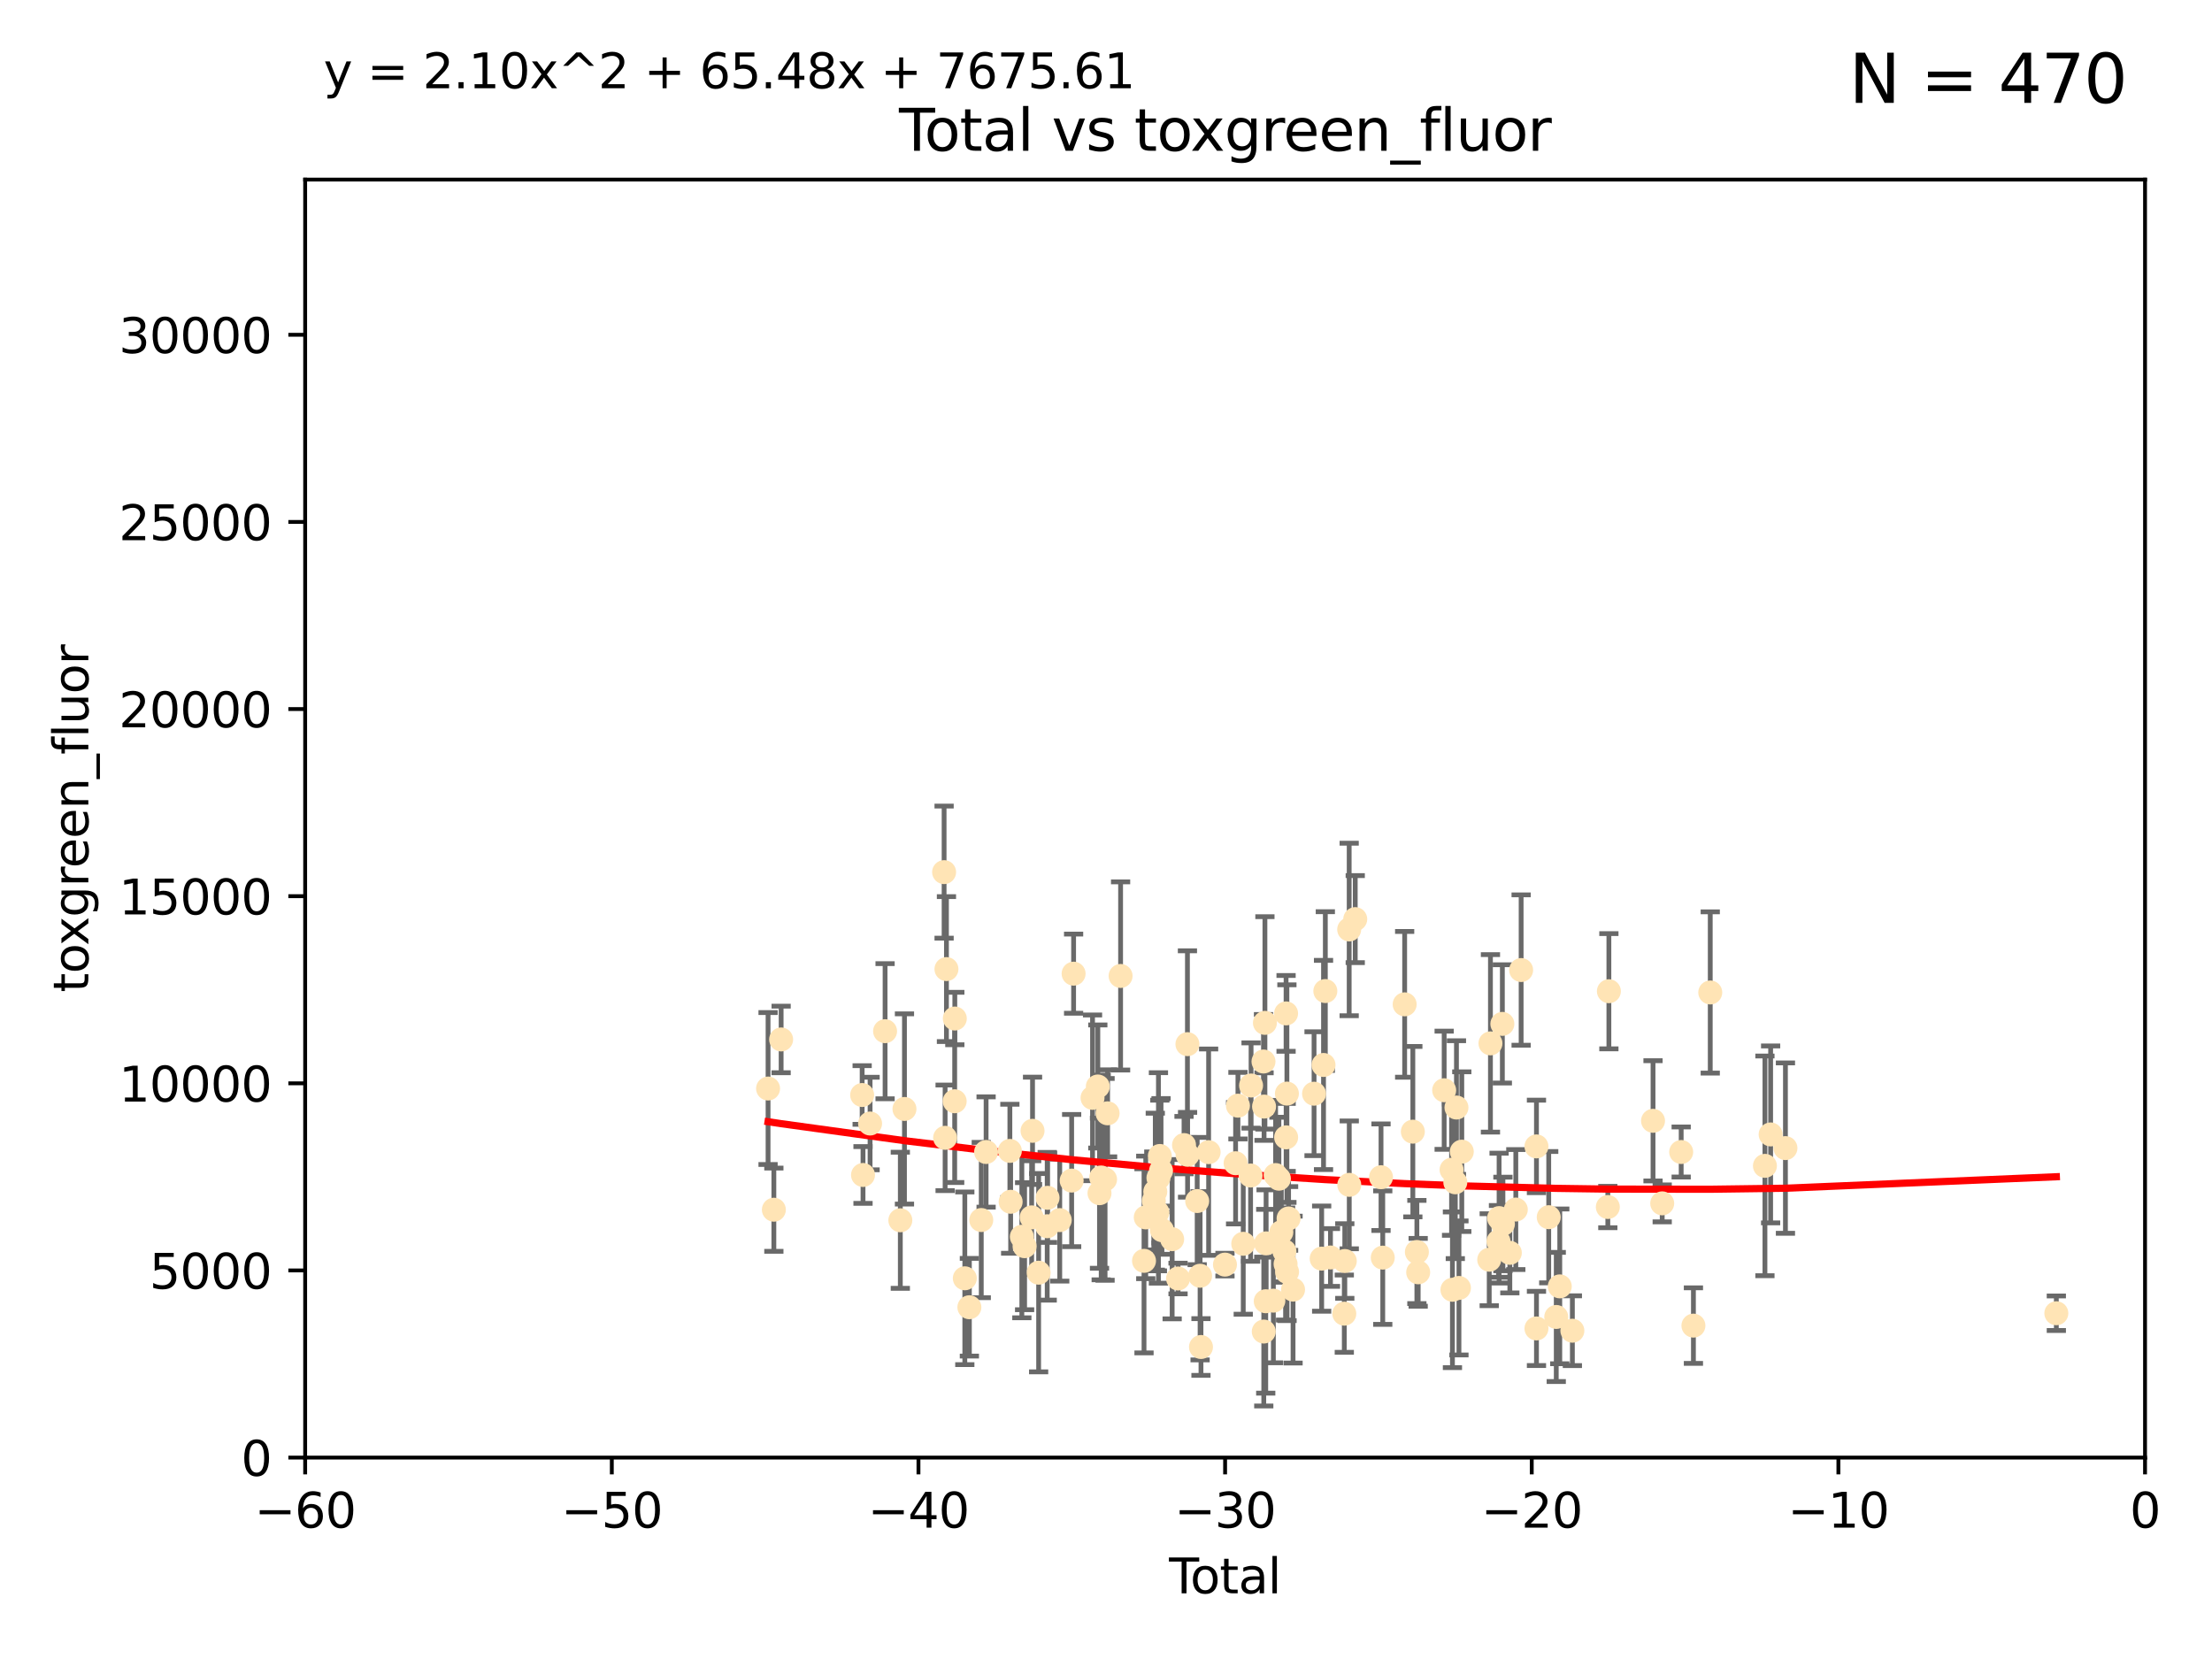<?xml version="1.0" encoding="utf-8" standalone="no"?>
<!DOCTYPE svg PUBLIC "-//W3C//DTD SVG 1.1//EN"
  "http://www.w3.org/Graphics/SVG/1.1/DTD/svg11.dtd">
<svg xmlns:xlink="http://www.w3.org/1999/xlink" width="460.8pt" height="345.6pt" viewBox="0 0 460.8 345.6" xmlns="http://www.w3.org/2000/svg" version="1.1">
 <defs>
  <style type="text/css">*{stroke-linejoin: round; stroke-linecap: butt}</style>
 </defs>
 <g id="figure_1">
  <g id="patch_1">
   <path d="M 0 345.6 
L 460.8 345.6 
L 460.8 0 
L 0 0 
z
" style="fill: #ffffff"/>
  </g>
  <g id="axes_1">
   <g id="patch_2">
    <path d="M 63.571 303.64 
L 446.85 303.64 
L 446.85 37.411 
L 63.571 37.411 
z
" style="fill: #ffffff"/>
   </g>
   <g id="PathCollection_1">
    <defs>
     <path id="m27316ce5c9" d="M 0 1.118 
C 0.297 1.118 0.581 1 0.791 0.791 
C 1 0.581 1.118 0.297 1.118 0 
C 1.118 -0.297 1 -0.581 0.791 -0.791 
C 0.581 -1 0.297 -1.118 0 -1.118 
C -0.297 -1.118 -0.581 -1 -0.791 -0.791 
C -1 -0.581 -1.118 -0.297 -1.118 0 
C -1.118 0.297 -1 0.581 -0.791 0.791 
C -0.581 1 -0.297 1.118 0 1.118 
z
" style="stroke: #ffe4b5"/>
    </defs>
    <g clip-path="url(#p20f1044c6f)">
     <use xlink:href="#m27316ce5c9" x="160.002" y="226.76" style="fill: #ffe4b5; stroke: #ffe4b5"/>
     <use xlink:href="#m27316ce5c9" x="161.21" y="252.005" style="fill: #ffe4b5; stroke: #ffe4b5"/>
     <use xlink:href="#m27316ce5c9" x="162.724" y="216.536" style="fill: #ffe4b5; stroke: #ffe4b5"/>
     <use xlink:href="#m27316ce5c9" x="179.601" y="228.111" style="fill: #ffe4b5; stroke: #ffe4b5"/>
     <use xlink:href="#m27316ce5c9" x="179.782" y="244.769" style="fill: #ffe4b5; stroke: #ffe4b5"/>
     <use xlink:href="#m27316ce5c9" x="181.253" y="234.05" style="fill: #ffe4b5; stroke: #ffe4b5"/>
     <use xlink:href="#m27316ce5c9" x="184.378" y="214.817" style="fill: #ffe4b5; stroke: #ffe4b5"/>
     <use xlink:href="#m27316ce5c9" x="187.554" y="254.205" style="fill: #ffe4b5; stroke: #ffe4b5"/>
     <use xlink:href="#m27316ce5c9" x="188.417" y="231.017" style="fill: #ffe4b5; stroke: #ffe4b5"/>
     <use xlink:href="#m27316ce5c9" x="196.674" y="181.678" style="fill: #ffe4b5; stroke: #ffe4b5"/>
     <use xlink:href="#m27316ce5c9" x="196.885" y="237.027" style="fill: #ffe4b5; stroke: #ffe4b5"/>
     <use xlink:href="#m27316ce5c9" x="197.163" y="201.88" style="fill: #ffe4b5; stroke: #ffe4b5"/>
     <use xlink:href="#m27316ce5c9" x="198.878" y="229.412" style="fill: #ffe4b5; stroke: #ffe4b5"/>
     <use xlink:href="#m27316ce5c9" x="198.906" y="212.178" style="fill: #ffe4b5; stroke: #ffe4b5"/>
     <use xlink:href="#m27316ce5c9" x="200.988" y="266.293" style="fill: #ffe4b5; stroke: #ffe4b5"/>
     <use xlink:href="#m27316ce5c9" x="201.939" y="272.322" style="fill: #ffe4b5; stroke: #ffe4b5"/>
     <use xlink:href="#m27316ce5c9" x="204.415" y="254.155" style="fill: #ffe4b5; stroke: #ffe4b5"/>
     <use xlink:href="#m27316ce5c9" x="205.422" y="239.982" style="fill: #ffe4b5; stroke: #ffe4b5"/>
     <use xlink:href="#m27316ce5c9" x="210.375" y="239.753" style="fill: #ffe4b5; stroke: #ffe4b5"/>
     <use xlink:href="#m27316ce5c9" x="210.536" y="250.352" style="fill: #ffe4b5; stroke: #ffe4b5"/>
     <use xlink:href="#m27316ce5c9" x="212.869" y="257.637" style="fill: #ffe4b5; stroke: #ffe4b5"/>
     <use xlink:href="#m27316ce5c9" x="213.443" y="259.605" style="fill: #ffe4b5; stroke: #ffe4b5"/>
     <use xlink:href="#m27316ce5c9" x="214.913" y="253.6" style="fill: #ffe4b5; stroke: #ffe4b5"/>
     <use xlink:href="#m27316ce5c9" x="215.097" y="235.57" style="fill: #ffe4b5; stroke: #ffe4b5"/>
     <use xlink:href="#m27316ce5c9" x="216.367" y="265.126" style="fill: #ffe4b5; stroke: #ffe4b5"/>
     <use xlink:href="#m27316ce5c9" x="218.152" y="255.451" style="fill: #ffe4b5; stroke: #ffe4b5"/>
     <use xlink:href="#m27316ce5c9" x="218.225" y="249.525" style="fill: #ffe4b5; stroke: #ffe4b5"/>
     <use xlink:href="#m27316ce5c9" x="220.765" y="254.168" style="fill: #ffe4b5; stroke: #ffe4b5"/>
     <use xlink:href="#m27316ce5c9" x="223.245" y="245.935" style="fill: #ffe4b5; stroke: #ffe4b5"/>
     <use xlink:href="#m27316ce5c9" x="223.651" y="202.832" style="fill: #ffe4b5; stroke: #ffe4b5"/>
     <use xlink:href="#m27316ce5c9" x="227.595" y="228.7" style="fill: #ffe4b5; stroke: #ffe4b5"/>
     <use xlink:href="#m27316ce5c9" x="228.697" y="226.335" style="fill: #ffe4b5; stroke: #ffe4b5"/>
     <use xlink:href="#m27316ce5c9" x="229.045" y="248.563" style="fill: #ffe4b5; stroke: #ffe4b5"/>
     <use xlink:href="#m27316ce5c9" x="229.398" y="245.292" style="fill: #ffe4b5; stroke: #ffe4b5"/>
     <use xlink:href="#m27316ce5c9" x="230.206" y="245.681" style="fill: #ffe4b5; stroke: #ffe4b5"/>
     <use xlink:href="#m27316ce5c9" x="230.734" y="231.922" style="fill: #ffe4b5; stroke: #ffe4b5"/>
     <use xlink:href="#m27316ce5c9" x="233.44" y="203.309" style="fill: #ffe4b5; stroke: #ffe4b5"/>
     <use xlink:href="#m27316ce5c9" x="238.32" y="262.659" style="fill: #ffe4b5; stroke: #ffe4b5"/>
     <use xlink:href="#m27316ce5c9" x="238.681" y="253.603" style="fill: #ffe4b5; stroke: #ffe4b5"/>
     <use xlink:href="#m27316ce5c9" x="240.358" y="250.173" style="fill: #ffe4b5; stroke: #ffe4b5"/>
     <use xlink:href="#m27316ce5c9" x="240.666" y="248.241" style="fill: #ffe4b5; stroke: #ffe4b5"/>
     <use xlink:href="#m27316ce5c9" x="241.107" y="252.564" style="fill: #ffe4b5; stroke: #ffe4b5"/>
     <use xlink:href="#m27316ce5c9" x="241.324" y="245.382" style="fill: #ffe4b5; stroke: #ffe4b5"/>
     <use xlink:href="#m27316ce5c9" x="241.618" y="240.809" style="fill: #ffe4b5; stroke: #ffe4b5"/>
     <use xlink:href="#m27316ce5c9" x="241.865" y="243.885" style="fill: #ffe4b5; stroke: #ffe4b5"/>
     <use xlink:href="#m27316ce5c9" x="242.058" y="256.268" style="fill: #ffe4b5; stroke: #ffe4b5"/>
     <use xlink:href="#m27316ce5c9" x="244.182" y="258.147" style="fill: #ffe4b5; stroke: #ffe4b5"/>
     <use xlink:href="#m27316ce5c9" x="245.409" y="266.337" style="fill: #ffe4b5; stroke: #ffe4b5"/>
     <use xlink:href="#m27316ce5c9" x="246.654" y="238.542" style="fill: #ffe4b5; stroke: #ffe4b5"/>
     <use xlink:href="#m27316ce5c9" x="247.364" y="217.517" style="fill: #ffe4b5; stroke: #ffe4b5"/>
     <use xlink:href="#m27316ce5c9" x="247.392" y="240.56" style="fill: #ffe4b5; stroke: #ffe4b5"/>
     <use xlink:href="#m27316ce5c9" x="249.396" y="250.198" style="fill: #ffe4b5; stroke: #ffe4b5"/>
     <use xlink:href="#m27316ce5c9" x="250.002" y="265.765" style="fill: #ffe4b5; stroke: #ffe4b5"/>
     <use xlink:href="#m27316ce5c9" x="250.186" y="280.604" style="fill: #ffe4b5; stroke: #ffe4b5"/>
     <use xlink:href="#m27316ce5c9" x="251.778" y="240.015" style="fill: #ffe4b5; stroke: #ffe4b5"/>
     <use xlink:href="#m27316ce5c9" x="255.183" y="263.441" style="fill: #ffe4b5; stroke: #ffe4b5"/>
     <use xlink:href="#m27316ce5c9" x="257.397" y="242.322" style="fill: #ffe4b5; stroke: #ffe4b5"/>
     <use xlink:href="#m27316ce5c9" x="257.886" y="230.33" style="fill: #ffe4b5; stroke: #ffe4b5"/>
     <use xlink:href="#m27316ce5c9" x="258.992" y="259.103" style="fill: #ffe4b5; stroke: #ffe4b5"/>
     <use xlink:href="#m27316ce5c9" x="260.52" y="244.88" style="fill: #ffe4b5; stroke: #ffe4b5"/>
     <use xlink:href="#m27316ce5c9" x="260.621" y="226.132" style="fill: #ffe4b5; stroke: #ffe4b5"/>
     <use xlink:href="#m27316ce5c9" x="263.21" y="221.132" style="fill: #ffe4b5; stroke: #ffe4b5"/>
     <use xlink:href="#m27316ce5c9" x="263.267" y="277.386" style="fill: #ffe4b5; stroke: #ffe4b5"/>
     <use xlink:href="#m27316ce5c9" x="263.327" y="230.52" style="fill: #ffe4b5; stroke: #ffe4b5"/>
     <use xlink:href="#m27316ce5c9" x="263.506" y="213.083" style="fill: #ffe4b5; stroke: #ffe4b5"/>
     <use xlink:href="#m27316ce5c9" x="263.676" y="271.074" style="fill: #ffe4b5; stroke: #ffe4b5"/>
     <use xlink:href="#m27316ce5c9" x="263.749" y="259.016" style="fill: #ffe4b5; stroke: #ffe4b5"/>
     <use xlink:href="#m27316ce5c9" x="265.267" y="270.951" style="fill: #ffe4b5; stroke: #ffe4b5"/>
     <use xlink:href="#m27316ce5c9" x="265.731" y="244.786" style="fill: #ffe4b5; stroke: #ffe4b5"/>
     <use xlink:href="#m27316ce5c9" x="266.421" y="245.545" style="fill: #ffe4b5; stroke: #ffe4b5"/>
     <use xlink:href="#m27316ce5c9" x="266.919" y="256.689" style="fill: #ffe4b5; stroke: #ffe4b5"/>
     <use xlink:href="#m27316ce5c9" x="267.566" y="260.664" style="fill: #ffe4b5; stroke: #ffe4b5"/>
     <use xlink:href="#m27316ce5c9" x="267.81" y="263.316" style="fill: #ffe4b5; stroke: #ffe4b5"/>
     <use xlink:href="#m27316ce5c9" x="267.912" y="211.111" style="fill: #ffe4b5; stroke: #ffe4b5"/>
     <use xlink:href="#m27316ce5c9" x="267.925" y="236.934" style="fill: #ffe4b5; stroke: #ffe4b5"/>
     <use xlink:href="#m27316ce5c9" x="268.086" y="227.815" style="fill: #ffe4b5; stroke: #ffe4b5"/>
     <use xlink:href="#m27316ce5c9" x="268.116" y="264.957" style="fill: #ffe4b5; stroke: #ffe4b5"/>
     <use xlink:href="#m27316ce5c9" x="268.435" y="253.828" style="fill: #ffe4b5; stroke: #ffe4b5"/>
     <use xlink:href="#m27316ce5c9" x="269.366" y="268.649" style="fill: #ffe4b5; stroke: #ffe4b5"/>
     <use xlink:href="#m27316ce5c9" x="273.742" y="227.838" style="fill: #ffe4b5; stroke: #ffe4b5"/>
     <use xlink:href="#m27316ce5c9" x="275.327" y="262.194" style="fill: #ffe4b5; stroke: #ffe4b5"/>
     <use xlink:href="#m27316ce5c9" x="275.715" y="221.853" style="fill: #ffe4b5; stroke: #ffe4b5"/>
     <use xlink:href="#m27316ce5c9" x="276.091" y="206.457" style="fill: #ffe4b5; stroke: #ffe4b5"/>
     <use xlink:href="#m27316ce5c9" x="277.163" y="261.955" style="fill: #ffe4b5; stroke: #ffe4b5"/>
     <use xlink:href="#m27316ce5c9" x="280.041" y="273.662" style="fill: #ffe4b5; stroke: #ffe4b5"/>
     <use xlink:href="#m27316ce5c9" x="280.145" y="262.694" style="fill: #ffe4b5; stroke: #ffe4b5"/>
     <use xlink:href="#m27316ce5c9" x="281.059" y="193.623" style="fill: #ffe4b5; stroke: #ffe4b5"/>
     <use xlink:href="#m27316ce5c9" x="281.076" y="246.826" style="fill: #ffe4b5; stroke: #ffe4b5"/>
     <use xlink:href="#m27316ce5c9" x="282.321" y="191.469" style="fill: #ffe4b5; stroke: #ffe4b5"/>
     <use xlink:href="#m27316ce5c9" x="287.692" y="245.234" style="fill: #ffe4b5; stroke: #ffe4b5"/>
     <use xlink:href="#m27316ce5c9" x="288.054" y="261.986" style="fill: #ffe4b5; stroke: #ffe4b5"/>
     <use xlink:href="#m27316ce5c9" x="292.616" y="209.222" style="fill: #ffe4b5; stroke: #ffe4b5"/>
     <use xlink:href="#m27316ce5c9" x="294.32" y="235.746" style="fill: #ffe4b5; stroke: #ffe4b5"/>
     <use xlink:href="#m27316ce5c9" x="295.162" y="260.815" style="fill: #ffe4b5; stroke: #ffe4b5"/>
     <use xlink:href="#m27316ce5c9" x="295.433" y="265.045" style="fill: #ffe4b5; stroke: #ffe4b5"/>
     <use xlink:href="#m27316ce5c9" x="300.846" y="227.117" style="fill: #ffe4b5; stroke: #ffe4b5"/>
     <use xlink:href="#m27316ce5c9" x="302.388" y="243.672" style="fill: #ffe4b5; stroke: #ffe4b5"/>
     <use xlink:href="#m27316ce5c9" x="302.57" y="268.684" style="fill: #ffe4b5; stroke: #ffe4b5"/>
     <use xlink:href="#m27316ce5c9" x="303.167" y="246.295" style="fill: #ffe4b5; stroke: #ffe4b5"/>
     <use xlink:href="#m27316ce5c9" x="303.407" y="230.72" style="fill: #ffe4b5; stroke: #ffe4b5"/>
     <use xlink:href="#m27316ce5c9" x="303.925" y="268.302" style="fill: #ffe4b5; stroke: #ffe4b5"/>
     <use xlink:href="#m27316ce5c9" x="304.518" y="239.911" style="fill: #ffe4b5; stroke: #ffe4b5"/>
     <use xlink:href="#m27316ce5c9" x="310.233" y="262.419" style="fill: #ffe4b5; stroke: #ffe4b5"/>
     <use xlink:href="#m27316ce5c9" x="310.488" y="217.353" style="fill: #ffe4b5; stroke: #ffe4b5"/>
     <use xlink:href="#m27316ce5c9" x="312.161" y="258.605" style="fill: #ffe4b5; stroke: #ffe4b5"/>
     <use xlink:href="#m27316ce5c9" x="312.288" y="253.753" style="fill: #ffe4b5; stroke: #ffe4b5"/>
     <use xlink:href="#m27316ce5c9" x="312.969" y="213.294" style="fill: #ffe4b5; stroke: #ffe4b5"/>
     <use xlink:href="#m27316ce5c9" x="313.086" y="254.975" style="fill: #ffe4b5; stroke: #ffe4b5"/>
     <use xlink:href="#m27316ce5c9" x="314.527" y="260.985" style="fill: #ffe4b5; stroke: #ffe4b5"/>
     <use xlink:href="#m27316ce5c9" x="315.771" y="251.971" style="fill: #ffe4b5; stroke: #ffe4b5"/>
     <use xlink:href="#m27316ce5c9" x="316.88" y="202.077" style="fill: #ffe4b5; stroke: #ffe4b5"/>
     <use xlink:href="#m27316ce5c9" x="320.072" y="238.818" style="fill: #ffe4b5; stroke: #ffe4b5"/>
     <use xlink:href="#m27316ce5c9" x="320.074" y="276.739" style="fill: #ffe4b5; stroke: #ffe4b5"/>
     <use xlink:href="#m27316ce5c9" x="322.628" y="253.562" style="fill: #ffe4b5; stroke: #ffe4b5"/>
     <use xlink:href="#m27316ce5c9" x="324.196" y="274.347" style="fill: #ffe4b5; stroke: #ffe4b5"/>
     <use xlink:href="#m27316ce5c9" x="324.93" y="267.976" style="fill: #ffe4b5; stroke: #ffe4b5"/>
     <use xlink:href="#m27316ce5c9" x="327.554" y="277.211" style="fill: #ffe4b5; stroke: #ffe4b5"/>
     <use xlink:href="#m27316ce5c9" x="334.94" y="251.441" style="fill: #ffe4b5; stroke: #ffe4b5"/>
     <use xlink:href="#m27316ce5c9" x="335.16" y="206.49" style="fill: #ffe4b5; stroke: #ffe4b5"/>
     <use xlink:href="#m27316ce5c9" x="344.356" y="233.485" style="fill: #ffe4b5; stroke: #ffe4b5"/>
     <use xlink:href="#m27316ce5c9" x="346.268" y="250.681" style="fill: #ffe4b5; stroke: #ffe4b5"/>
     <use xlink:href="#m27316ce5c9" x="350.221" y="239.983" style="fill: #ffe4b5; stroke: #ffe4b5"/>
     <use xlink:href="#m27316ce5c9" x="352.771" y="276.151" style="fill: #ffe4b5; stroke: #ffe4b5"/>
     <use xlink:href="#m27316ce5c9" x="356.277" y="206.748" style="fill: #ffe4b5; stroke: #ffe4b5"/>
     <use xlink:href="#m27316ce5c9" x="367.668" y="242.868" style="fill: #ffe4b5; stroke: #ffe4b5"/>
     <use xlink:href="#m27316ce5c9" x="368.855" y="236.321" style="fill: #ffe4b5; stroke: #ffe4b5"/>
     <use xlink:href="#m27316ce5c9" x="371.94" y="239.171" style="fill: #ffe4b5; stroke: #ffe4b5"/>
     <use xlink:href="#m27316ce5c9" x="428.372" y="273.573" style="fill: #ffe4b5; stroke: #ffe4b5"/>
    </g>
   </g>
   <g id="matplotlib.axis_1">
    <g id="xtick_1">
     <g id="line2d_1">
      <defs>
       <path id="m471d993ef1" d="M 0 0 
L 0 3.5 
" style="stroke: #000000; stroke-width: 0.8"/>
      </defs>
      <g>
       <use xlink:href="#m471d993ef1" x="63.571" y="303.64" style="stroke: #000000; stroke-width: 0.8"/>
      </g>
     </g>
     <g id="text_1">
      <!-- −60 -->
      <g transform="translate(53.019 318.238)scale(0.1 -0.1)">
       <defs>
        <path id="DejaVuSans-2212" d="M 678 2272 
L 4684 2272 
L 4684 1741 
L 678 1741 
L 678 2272 
z
" transform="scale(0.016)"/>
        <path id="DejaVuSans-36" d="M 2113 2584 
Q 1688 2584 1439 2293 
Q 1191 2003 1191 1497 
Q 1191 994 1439 701 
Q 1688 409 2113 409 
Q 2538 409 2786 701 
Q 3034 994 3034 1497 
Q 3034 2003 2786 2293 
Q 2538 2584 2113 2584 
z
M 3366 4563 
L 3366 3988 
Q 3128 4100 2886 4159 
Q 2644 4219 2406 4219 
Q 1781 4219 1451 3797 
Q 1122 3375 1075 2522 
Q 1259 2794 1537 2939 
Q 1816 3084 2150 3084 
Q 2853 3084 3261 2657 
Q 3669 2231 3669 1497 
Q 3669 778 3244 343 
Q 2819 -91 2113 -91 
Q 1303 -91 875 529 
Q 447 1150 447 2328 
Q 447 3434 972 4092 
Q 1497 4750 2381 4750 
Q 2619 4750 2861 4703 
Q 3103 4656 3366 4563 
z
" transform="scale(0.016)"/>
        <path id="DejaVuSans-30" d="M 2034 4250 
Q 1547 4250 1301 3770 
Q 1056 3291 1056 2328 
Q 1056 1369 1301 889 
Q 1547 409 2034 409 
Q 2525 409 2770 889 
Q 3016 1369 3016 2328 
Q 3016 3291 2770 3770 
Q 2525 4250 2034 4250 
z
M 2034 4750 
Q 2819 4750 3233 4129 
Q 3647 3509 3647 2328 
Q 3647 1150 3233 529 
Q 2819 -91 2034 -91 
Q 1250 -91 836 529 
Q 422 1150 422 2328 
Q 422 3509 836 4129 
Q 1250 4750 2034 4750 
z
" transform="scale(0.016)"/>
       </defs>
       <use xlink:href="#DejaVuSans-2212"/>
       <use xlink:href="#DejaVuSans-36" x="83.789"/>
       <use xlink:href="#DejaVuSans-30" x="147.412"/>
      </g>
     </g>
    </g>
    <g id="xtick_2">
     <g id="line2d_2">
      <g>
       <use xlink:href="#m471d993ef1" x="127.451" y="303.64" style="stroke: #000000; stroke-width: 0.8"/>
      </g>
     </g>
     <g id="text_2">
      <!-- −50 -->
      <g transform="translate(116.899 318.238)scale(0.1 -0.1)">
       <defs>
        <path id="DejaVuSans-35" d="M 691 4666 
L 3169 4666 
L 3169 4134 
L 1269 4134 
L 1269 2991 
Q 1406 3038 1543 3061 
Q 1681 3084 1819 3084 
Q 2600 3084 3056 2656 
Q 3513 2228 3513 1497 
Q 3513 744 3044 326 
Q 2575 -91 1722 -91 
Q 1428 -91 1123 -41 
Q 819 9 494 109 
L 494 744 
Q 775 591 1075 516 
Q 1375 441 1709 441 
Q 2250 441 2565 725 
Q 2881 1009 2881 1497 
Q 2881 1984 2565 2268 
Q 2250 2553 1709 2553 
Q 1456 2553 1204 2497 
Q 953 2441 691 2322 
L 691 4666 
z
" transform="scale(0.016)"/>
       </defs>
       <use xlink:href="#DejaVuSans-2212"/>
       <use xlink:href="#DejaVuSans-35" x="83.789"/>
       <use xlink:href="#DejaVuSans-30" x="147.412"/>
      </g>
     </g>
    </g>
    <g id="xtick_3">
     <g id="line2d_3">
      <g>
       <use xlink:href="#m471d993ef1" x="191.331" y="303.64" style="stroke: #000000; stroke-width: 0.8"/>
      </g>
     </g>
     <g id="text_3">
      <!-- −40 -->
      <g transform="translate(180.778 318.238)scale(0.1 -0.1)">
       <defs>
        <path id="DejaVuSans-34" d="M 2419 4116 
L 825 1625 
L 2419 1625 
L 2419 4116 
z
M 2253 4666 
L 3047 4666 
L 3047 1625 
L 3713 1625 
L 3713 1100 
L 3047 1100 
L 3047 0 
L 2419 0 
L 2419 1100 
L 313 1100 
L 313 1709 
L 2253 4666 
z
" transform="scale(0.016)"/>
       </defs>
       <use xlink:href="#DejaVuSans-2212"/>
       <use xlink:href="#DejaVuSans-34" x="83.789"/>
       <use xlink:href="#DejaVuSans-30" x="147.412"/>
      </g>
     </g>
    </g>
    <g id="xtick_4">
     <g id="line2d_4">
      <g>
       <use xlink:href="#m471d993ef1" x="255.211" y="303.64" style="stroke: #000000; stroke-width: 0.8"/>
      </g>
     </g>
     <g id="text_4">
      <!-- −30 -->
      <g transform="translate(244.658 318.238)scale(0.1 -0.1)">
       <defs>
        <path id="DejaVuSans-33" d="M 2597 2516 
Q 3050 2419 3304 2112 
Q 3559 1806 3559 1356 
Q 3559 666 3084 287 
Q 2609 -91 1734 -91 
Q 1441 -91 1130 -33 
Q 819 25 488 141 
L 488 750 
Q 750 597 1062 519 
Q 1375 441 1716 441 
Q 2309 441 2620 675 
Q 2931 909 2931 1356 
Q 2931 1769 2642 2001 
Q 2353 2234 1838 2234 
L 1294 2234 
L 1294 2753 
L 1863 2753 
Q 2328 2753 2575 2939 
Q 2822 3125 2822 3475 
Q 2822 3834 2567 4026 
Q 2313 4219 1838 4219 
Q 1578 4219 1281 4162 
Q 984 4106 628 3988 
L 628 4550 
Q 988 4650 1302 4700 
Q 1616 4750 1894 4750 
Q 2613 4750 3031 4423 
Q 3450 4097 3450 3541 
Q 3450 3153 3228 2886 
Q 3006 2619 2597 2516 
z
" transform="scale(0.016)"/>
       </defs>
       <use xlink:href="#DejaVuSans-2212"/>
       <use xlink:href="#DejaVuSans-33" x="83.789"/>
       <use xlink:href="#DejaVuSans-30" x="147.412"/>
      </g>
     </g>
    </g>
    <g id="xtick_5">
     <g id="line2d_5">
      <g>
       <use xlink:href="#m471d993ef1" x="319.09" y="303.64" style="stroke: #000000; stroke-width: 0.8"/>
      </g>
     </g>
     <g id="text_5">
      <!-- −20 -->
      <g transform="translate(308.538 318.238)scale(0.1 -0.1)">
       <defs>
        <path id="DejaVuSans-32" d="M 1228 531 
L 3431 531 
L 3431 0 
L 469 0 
L 469 531 
Q 828 903 1448 1529 
Q 2069 2156 2228 2338 
Q 2531 2678 2651 2914 
Q 2772 3150 2772 3378 
Q 2772 3750 2511 3984 
Q 2250 4219 1831 4219 
Q 1534 4219 1204 4116 
Q 875 4013 500 3803 
L 500 4441 
Q 881 4594 1212 4672 
Q 1544 4750 1819 4750 
Q 2544 4750 2975 4387 
Q 3406 4025 3406 3419 
Q 3406 3131 3298 2873 
Q 3191 2616 2906 2266 
Q 2828 2175 2409 1742 
Q 1991 1309 1228 531 
z
" transform="scale(0.016)"/>
       </defs>
       <use xlink:href="#DejaVuSans-2212"/>
       <use xlink:href="#DejaVuSans-32" x="83.789"/>
       <use xlink:href="#DejaVuSans-30" x="147.412"/>
      </g>
     </g>
    </g>
    <g id="xtick_6">
     <g id="line2d_6">
      <g>
       <use xlink:href="#m471d993ef1" x="382.97" y="303.64" style="stroke: #000000; stroke-width: 0.8"/>
      </g>
     </g>
     <g id="text_6">
      <!-- −10 -->
      <g transform="translate(372.418 318.238)scale(0.1 -0.1)">
       <defs>
        <path id="DejaVuSans-31" d="M 794 531 
L 1825 531 
L 1825 4091 
L 703 3866 
L 703 4441 
L 1819 4666 
L 2450 4666 
L 2450 531 
L 3481 531 
L 3481 0 
L 794 0 
L 794 531 
z
" transform="scale(0.016)"/>
       </defs>
       <use xlink:href="#DejaVuSans-2212"/>
       <use xlink:href="#DejaVuSans-31" x="83.789"/>
       <use xlink:href="#DejaVuSans-30" x="147.412"/>
      </g>
     </g>
    </g>
    <g id="xtick_7">
     <g id="line2d_7">
      <g>
       <use xlink:href="#m471d993ef1" x="446.85" y="303.64" style="stroke: #000000; stroke-width: 0.8"/>
      </g>
     </g>
     <g id="text_7">
      <!-- 0 -->
      <g transform="translate(443.669 318.238)scale(0.1 -0.1)">
       <use xlink:href="#DejaVuSans-30"/>
      </g>
     </g>
    </g>
    <g id="text_8">
     <!-- Total -->
     <g transform="translate(243.534 331.917)scale(0.1 -0.1)">
      <defs>
       <path id="DejaVuSans-54" d="M -19 4666 
L 3928 4666 
L 3928 4134 
L 2272 4134 
L 2272 0 
L 1638 0 
L 1638 4134 
L -19 4134 
L -19 4666 
z
" transform="scale(0.016)"/>
       <path id="DejaVuSans-6f" d="M 1959 3097 
Q 1497 3097 1228 2736 
Q 959 2375 959 1747 
Q 959 1119 1226 758 
Q 1494 397 1959 397 
Q 2419 397 2687 759 
Q 2956 1122 2956 1747 
Q 2956 2369 2687 2733 
Q 2419 3097 1959 3097 
z
M 1959 3584 
Q 2709 3584 3137 3096 
Q 3566 2609 3566 1747 
Q 3566 888 3137 398 
Q 2709 -91 1959 -91 
Q 1206 -91 779 398 
Q 353 888 353 1747 
Q 353 2609 779 3096 
Q 1206 3584 1959 3584 
z
" transform="scale(0.016)"/>
       <path id="DejaVuSans-74" d="M 1172 4494 
L 1172 3500 
L 2356 3500 
L 2356 3053 
L 1172 3053 
L 1172 1153 
Q 1172 725 1289 603 
Q 1406 481 1766 481 
L 2356 481 
L 2356 0 
L 1766 0 
Q 1100 0 847 248 
Q 594 497 594 1153 
L 594 3053 
L 172 3053 
L 172 3500 
L 594 3500 
L 594 4494 
L 1172 4494 
z
" transform="scale(0.016)"/>
       <path id="DejaVuSans-61" d="M 2194 1759 
Q 1497 1759 1228 1600 
Q 959 1441 959 1056 
Q 959 750 1161 570 
Q 1363 391 1709 391 
Q 2188 391 2477 730 
Q 2766 1069 2766 1631 
L 2766 1759 
L 2194 1759 
z
M 3341 1997 
L 3341 0 
L 2766 0 
L 2766 531 
Q 2569 213 2275 61 
Q 1981 -91 1556 -91 
Q 1019 -91 701 211 
Q 384 513 384 1019 
Q 384 1609 779 1909 
Q 1175 2209 1959 2209 
L 2766 2209 
L 2766 2266 
Q 2766 2663 2505 2880 
Q 2244 3097 1772 3097 
Q 1472 3097 1187 3025 
Q 903 2953 641 2809 
L 641 3341 
Q 956 3463 1253 3523 
Q 1550 3584 1831 3584 
Q 2591 3584 2966 3190 
Q 3341 2797 3341 1997 
z
" transform="scale(0.016)"/>
       <path id="DejaVuSans-6c" d="M 603 4863 
L 1178 4863 
L 1178 0 
L 603 0 
L 603 4863 
z
" transform="scale(0.016)"/>
      </defs>
      <use xlink:href="#DejaVuSans-54"/>
      <use xlink:href="#DejaVuSans-6f" x="44.084"/>
      <use xlink:href="#DejaVuSans-74" x="105.266"/>
      <use xlink:href="#DejaVuSans-61" x="144.475"/>
      <use xlink:href="#DejaVuSans-6c" x="205.754"/>
     </g>
    </g>
   </g>
   <g id="matplotlib.axis_2">
    <g id="ytick_1">
     <g id="line2d_8">
      <defs>
       <path id="mb76a998c9d" d="M 0 0 
L -3.5 0 
" style="stroke: #000000; stroke-width: 0.8"/>
      </defs>
      <g>
       <use xlink:href="#mb76a998c9d" x="63.571" y="303.64" style="stroke: #000000; stroke-width: 0.8"/>
      </g>
     </g>
     <g id="text_9">
      <!-- 0 -->
      <g transform="translate(50.209 307.439)scale(0.1 -0.1)">
       <use xlink:href="#DejaVuSans-30"/>
      </g>
     </g>
    </g>
    <g id="ytick_2">
     <g id="line2d_9">
      <g>
       <use xlink:href="#mb76a998c9d" x="63.571" y="264.657" style="stroke: #000000; stroke-width: 0.8"/>
      </g>
     </g>
     <g id="text_10">
      <!-- 5000 -->
      <g transform="translate(31.121 268.457)scale(0.1 -0.1)">
       <use xlink:href="#DejaVuSans-35"/>
       <use xlink:href="#DejaVuSans-30" x="63.623"/>
       <use xlink:href="#DejaVuSans-30" x="127.246"/>
       <use xlink:href="#DejaVuSans-30" x="190.869"/>
      </g>
     </g>
    </g>
    <g id="ytick_3">
     <g id="line2d_10">
      <g>
       <use xlink:href="#mb76a998c9d" x="63.571" y="225.675" style="stroke: #000000; stroke-width: 0.8"/>
      </g>
     </g>
     <g id="text_11">
      <!-- 10000 -->
      <g transform="translate(24.759 229.474)scale(0.1 -0.1)">
       <use xlink:href="#DejaVuSans-31"/>
       <use xlink:href="#DejaVuSans-30" x="63.623"/>
       <use xlink:href="#DejaVuSans-30" x="127.246"/>
       <use xlink:href="#DejaVuSans-30" x="190.869"/>
       <use xlink:href="#DejaVuSans-30" x="254.492"/>
      </g>
     </g>
    </g>
    <g id="ytick_4">
     <g id="line2d_11">
      <g>
       <use xlink:href="#mb76a998c9d" x="63.571" y="186.692" style="stroke: #000000; stroke-width: 0.8"/>
      </g>
     </g>
     <g id="text_12">
      <!-- 15000 -->
      <g transform="translate(24.759 190.492)scale(0.1 -0.1)">
       <use xlink:href="#DejaVuSans-31"/>
       <use xlink:href="#DejaVuSans-35" x="63.623"/>
       <use xlink:href="#DejaVuSans-30" x="127.246"/>
       <use xlink:href="#DejaVuSans-30" x="190.869"/>
       <use xlink:href="#DejaVuSans-30" x="254.492"/>
      </g>
     </g>
    </g>
    <g id="ytick_5">
     <g id="line2d_12">
      <g>
       <use xlink:href="#mb76a998c9d" x="63.571" y="147.71" style="stroke: #000000; stroke-width: 0.8"/>
      </g>
     </g>
     <g id="text_13">
      <!-- 20000 -->
      <g transform="translate(24.759 151.509)scale(0.1 -0.1)">
       <use xlink:href="#DejaVuSans-32"/>
       <use xlink:href="#DejaVuSans-30" x="63.623"/>
       <use xlink:href="#DejaVuSans-30" x="127.246"/>
       <use xlink:href="#DejaVuSans-30" x="190.869"/>
       <use xlink:href="#DejaVuSans-30" x="254.492"/>
      </g>
     </g>
    </g>
    <g id="ytick_6">
     <g id="line2d_13">
      <g>
       <use xlink:href="#mb76a998c9d" x="63.571" y="108.727" style="stroke: #000000; stroke-width: 0.8"/>
      </g>
     </g>
     <g id="text_14">
      <!-- 25000 -->
      <g transform="translate(24.759 112.527)scale(0.1 -0.1)">
       <use xlink:href="#DejaVuSans-32"/>
       <use xlink:href="#DejaVuSans-35" x="63.623"/>
       <use xlink:href="#DejaVuSans-30" x="127.246"/>
       <use xlink:href="#DejaVuSans-30" x="190.869"/>
       <use xlink:href="#DejaVuSans-30" x="254.492"/>
      </g>
     </g>
    </g>
    <g id="ytick_7">
     <g id="line2d_14">
      <g>
       <use xlink:href="#mb76a998c9d" x="63.571" y="69.745" style="stroke: #000000; stroke-width: 0.8"/>
      </g>
     </g>
     <g id="text_15">
      <!-- 30000 -->
      <g transform="translate(24.759 73.544)scale(0.1 -0.1)">
       <use xlink:href="#DejaVuSans-33"/>
       <use xlink:href="#DejaVuSans-30" x="63.623"/>
       <use xlink:href="#DejaVuSans-30" x="127.246"/>
       <use xlink:href="#DejaVuSans-30" x="190.869"/>
       <use xlink:href="#DejaVuSans-30" x="254.492"/>
      </g>
     </g>
    </g>
    <g id="text_16">
     <!-- toxgreen_fluor -->
     <g transform="translate(18.401 206.72)rotate(-90)scale(0.1 -0.1)">
      <defs>
       <path id="DejaVuSans-78" d="M 3513 3500 
L 2247 1797 
L 3578 0 
L 2900 0 
L 1881 1375 
L 863 0 
L 184 0 
L 1544 1831 
L 300 3500 
L 978 3500 
L 1906 2253 
L 2834 3500 
L 3513 3500 
z
" transform="scale(0.016)"/>
       <path id="DejaVuSans-67" d="M 2906 1791 
Q 2906 2416 2648 2759 
Q 2391 3103 1925 3103 
Q 1463 3103 1205 2759 
Q 947 2416 947 1791 
Q 947 1169 1205 825 
Q 1463 481 1925 481 
Q 2391 481 2648 825 
Q 2906 1169 2906 1791 
z
M 3481 434 
Q 3481 -459 3084 -895 
Q 2688 -1331 1869 -1331 
Q 1566 -1331 1297 -1286 
Q 1028 -1241 775 -1147 
L 775 -588 
Q 1028 -725 1275 -790 
Q 1522 -856 1778 -856 
Q 2344 -856 2625 -561 
Q 2906 -266 2906 331 
L 2906 616 
Q 2728 306 2450 153 
Q 2172 0 1784 0 
Q 1141 0 747 490 
Q 353 981 353 1791 
Q 353 2603 747 3093 
Q 1141 3584 1784 3584 
Q 2172 3584 2450 3431 
Q 2728 3278 2906 2969 
L 2906 3500 
L 3481 3500 
L 3481 434 
z
" transform="scale(0.016)"/>
       <path id="DejaVuSans-72" d="M 2631 2963 
Q 2534 3019 2420 3045 
Q 2306 3072 2169 3072 
Q 1681 3072 1420 2755 
Q 1159 2438 1159 1844 
L 1159 0 
L 581 0 
L 581 3500 
L 1159 3500 
L 1159 2956 
Q 1341 3275 1631 3429 
Q 1922 3584 2338 3584 
Q 2397 3584 2469 3576 
Q 2541 3569 2628 3553 
L 2631 2963 
z
" transform="scale(0.016)"/>
       <path id="DejaVuSans-65" d="M 3597 1894 
L 3597 1613 
L 953 1613 
Q 991 1019 1311 708 
Q 1631 397 2203 397 
Q 2534 397 2845 478 
Q 3156 559 3463 722 
L 3463 178 
Q 3153 47 2828 -22 
Q 2503 -91 2169 -91 
Q 1331 -91 842 396 
Q 353 884 353 1716 
Q 353 2575 817 3079 
Q 1281 3584 2069 3584 
Q 2775 3584 3186 3129 
Q 3597 2675 3597 1894 
z
M 3022 2063 
Q 3016 2534 2758 2815 
Q 2500 3097 2075 3097 
Q 1594 3097 1305 2825 
Q 1016 2553 972 2059 
L 3022 2063 
z
" transform="scale(0.016)"/>
       <path id="DejaVuSans-6e" d="M 3513 2113 
L 3513 0 
L 2938 0 
L 2938 2094 
Q 2938 2591 2744 2837 
Q 2550 3084 2163 3084 
Q 1697 3084 1428 2787 
Q 1159 2491 1159 1978 
L 1159 0 
L 581 0 
L 581 3500 
L 1159 3500 
L 1159 2956 
Q 1366 3272 1645 3428 
Q 1925 3584 2291 3584 
Q 2894 3584 3203 3211 
Q 3513 2838 3513 2113 
z
" transform="scale(0.016)"/>
       <path id="DejaVuSans-5f" d="M 3263 -1063 
L 3263 -1509 
L -63 -1509 
L -63 -1063 
L 3263 -1063 
z
" transform="scale(0.016)"/>
       <path id="DejaVuSans-66" d="M 2375 4863 
L 2375 4384 
L 1825 4384 
Q 1516 4384 1395 4259 
Q 1275 4134 1275 3809 
L 1275 3500 
L 2222 3500 
L 2222 3053 
L 1275 3053 
L 1275 0 
L 697 0 
L 697 3053 
L 147 3053 
L 147 3500 
L 697 3500 
L 697 3744 
Q 697 4328 969 4595 
Q 1241 4863 1831 4863 
L 2375 4863 
z
" transform="scale(0.016)"/>
       <path id="DejaVuSans-75" d="M 544 1381 
L 544 3500 
L 1119 3500 
L 1119 1403 
Q 1119 906 1312 657 
Q 1506 409 1894 409 
Q 2359 409 2629 706 
Q 2900 1003 2900 1516 
L 2900 3500 
L 3475 3500 
L 3475 0 
L 2900 0 
L 2900 538 
Q 2691 219 2414 64 
Q 2138 -91 1772 -91 
Q 1169 -91 856 284 
Q 544 659 544 1381 
z
M 1991 3584 
L 1991 3584 
z
" transform="scale(0.016)"/>
      </defs>
      <use xlink:href="#DejaVuSans-74"/>
      <use xlink:href="#DejaVuSans-6f" x="39.209"/>
      <use xlink:href="#DejaVuSans-78" x="97.266"/>
      <use xlink:href="#DejaVuSans-67" x="156.445"/>
      <use xlink:href="#DejaVuSans-72" x="219.922"/>
      <use xlink:href="#DejaVuSans-65" x="258.785"/>
      <use xlink:href="#DejaVuSans-65" x="320.309"/>
      <use xlink:href="#DejaVuSans-6e" x="381.832"/>
      <use xlink:href="#DejaVuSans-5f" x="445.211"/>
      <use xlink:href="#DejaVuSans-66" x="495.211"/>
      <use xlink:href="#DejaVuSans-6c" x="530.416"/>
      <use xlink:href="#DejaVuSans-75" x="558.199"/>
      <use xlink:href="#DejaVuSans-6f" x="621.578"/>
      <use xlink:href="#DejaVuSans-72" x="682.76"/>
     </g>
    </g>
   </g>
   <g id="LineCollection_1">
    <path d="M 160.002 242.584 
L 160.002 210.935 
" clip-path="url(#p20f1044c6f)" style="fill: none; stroke: #696969"/>
    <path d="M 161.21 260.673 
L 161.21 243.336 
" clip-path="url(#p20f1044c6f)" style="fill: none; stroke: #696969"/>
    <path d="M 162.724 223.469 
L 162.724 209.604 
" clip-path="url(#p20f1044c6f)" style="fill: none; stroke: #696969"/>
    <path d="M 179.601 234.219 
L 179.601 222.003 
" clip-path="url(#p20f1044c6f)" style="fill: none; stroke: #696969"/>
    <path d="M 179.782 250.685 
L 179.782 238.853 
" clip-path="url(#p20f1044c6f)" style="fill: none; stroke: #696969"/>
    <path d="M 181.253 243.689 
L 181.253 224.412 
" clip-path="url(#p20f1044c6f)" style="fill: none; stroke: #696969"/>
    <path d="M 184.378 228.894 
L 184.378 200.74 
" clip-path="url(#p20f1044c6f)" style="fill: none; stroke: #696969"/>
    <path d="M 187.554 268.382 
L 187.554 240.028 
" clip-path="url(#p20f1044c6f)" style="fill: none; stroke: #696969"/>
    <path d="M 188.417 250.833 
L 188.417 211.201 
" clip-path="url(#p20f1044c6f)" style="fill: none; stroke: #696969"/>
    <path d="M 196.674 195.434 
L 196.674 167.921 
" clip-path="url(#p20f1044c6f)" style="fill: none; stroke: #696969"/>
    <path d="M 196.885 248.024 
L 196.885 226.03 
" clip-path="url(#p20f1044c6f)" style="fill: none; stroke: #696969"/>
    <path d="M 197.163 216.978 
L 197.163 186.782 
" clip-path="url(#p20f1044c6f)" style="fill: none; stroke: #696969"/>
    <path d="M 198.878 246.337 
L 198.878 212.488 
" clip-path="url(#p20f1044c6f)" style="fill: none; stroke: #696969"/>
    <path d="M 198.906 217.64 
L 198.906 206.717 
" clip-path="url(#p20f1044c6f)" style="fill: none; stroke: #696969"/>
    <path d="M 200.988 284.276 
L 200.988 248.31 
" clip-path="url(#p20f1044c6f)" style="fill: none; stroke: #696969"/>
    <path d="M 201.939 282.497 
L 201.939 262.146 
" clip-path="url(#p20f1044c6f)" style="fill: none; stroke: #696969"/>
    <path d="M 204.415 270.328 
L 204.415 237.981 
" clip-path="url(#p20f1044c6f)" style="fill: none; stroke: #696969"/>
    <path d="M 205.422 251.468 
L 205.422 228.497 
" clip-path="url(#p20f1044c6f)" style="fill: none; stroke: #696969"/>
    <path d="M 210.375 249.466 
L 210.375 230.041 
" clip-path="url(#p20f1044c6f)" style="fill: none; stroke: #696969"/>
    <path d="M 210.536 261.078 
L 210.536 239.626 
" clip-path="url(#p20f1044c6f)" style="fill: none; stroke: #696969"/>
    <path d="M 212.869 274.518 
L 212.869 240.757 
" clip-path="url(#p20f1044c6f)" style="fill: none; stroke: #696969"/>
    <path d="M 213.443 272.84 
L 213.443 246.37 
" clip-path="url(#p20f1044c6f)" style="fill: none; stroke: #696969"/>
    <path d="M 214.913 265.392 
L 214.913 241.809 
" clip-path="url(#p20f1044c6f)" style="fill: none; stroke: #696969"/>
    <path d="M 215.097 246.748 
L 215.097 224.391 
" clip-path="url(#p20f1044c6f)" style="fill: none; stroke: #696969"/>
    <path d="M 216.367 285.783 
L 216.367 244.468 
" clip-path="url(#p20f1044c6f)" style="fill: none; stroke: #696969"/>
    <path d="M 218.152 270.841 
L 218.152 240.061 
" clip-path="url(#p20f1044c6f)" style="fill: none; stroke: #696969"/>
    <path d="M 218.225 258.812 
L 218.225 240.237 
" clip-path="url(#p20f1044c6f)" style="fill: none; stroke: #696969"/>
    <path d="M 220.765 266.875 
L 220.765 241.462 
" clip-path="url(#p20f1044c6f)" style="fill: none; stroke: #696969"/>
    <path d="M 223.245 259.703 
L 223.245 232.167 
" clip-path="url(#p20f1044c6f)" style="fill: none; stroke: #696969"/>
    <path d="M 223.651 211.08 
L 223.651 194.584 
" clip-path="url(#p20f1044c6f)" style="fill: none; stroke: #696969"/>
    <path d="M 227.595 245.96 
L 227.595 211.441 
" clip-path="url(#p20f1044c6f)" style="fill: none; stroke: #696969"/>
    <path d="M 228.697 239.154 
L 228.697 213.517 
" clip-path="url(#p20f1044c6f)" style="fill: none; stroke: #696969"/>
    <path d="M 229.045 264.196 
L 229.045 232.93 
" clip-path="url(#p20f1044c6f)" style="fill: none; stroke: #696969"/>
    <path d="M 229.398 266.609 
L 229.398 223.975 
" clip-path="url(#p20f1044c6f)" style="fill: none; stroke: #696969"/>
    <path d="M 230.206 266.698 
L 230.206 224.664 
" clip-path="url(#p20f1044c6f)" style="fill: none; stroke: #696969"/>
    <path d="M 230.734 240.985 
L 230.734 222.858 
" clip-path="url(#p20f1044c6f)" style="fill: none; stroke: #696969"/>
    <path d="M 233.44 222.906 
L 233.44 183.712 
" clip-path="url(#p20f1044c6f)" style="fill: none; stroke: #696969"/>
    <path d="M 238.32 281.835 
L 238.32 243.483 
" clip-path="url(#p20f1044c6f)" style="fill: none; stroke: #696969"/>
    <path d="M 238.681 266.366 
L 238.681 240.84 
" clip-path="url(#p20f1044c6f)" style="fill: none; stroke: #696969"/>
    <path d="M 240.358 260.382 
L 240.358 239.965 
" clip-path="url(#p20f1044c6f)" style="fill: none; stroke: #696969"/>
    <path d="M 240.666 264.583 
L 240.666 231.898 
" clip-path="url(#p20f1044c6f)" style="fill: none; stroke: #696969"/>
    <path d="M 241.107 264.735 
L 241.107 240.392 
" clip-path="url(#p20f1044c6f)" style="fill: none; stroke: #696969"/>
    <path d="M 241.324 267.303 
L 241.324 223.462 
" clip-path="url(#p20f1044c6f)" style="fill: none; stroke: #696969"/>
    <path d="M 241.618 252.428 
L 241.618 229.189 
" clip-path="url(#p20f1044c6f)" style="fill: none; stroke: #696969"/>
    <path d="M 241.865 258.919 
L 241.865 228.852 
" clip-path="url(#p20f1044c6f)" style="fill: none; stroke: #696969"/>
    <path d="M 242.058 261.286 
L 242.058 251.249 
" clip-path="url(#p20f1044c6f)" style="fill: none; stroke: #696969"/>
    <path d="M 244.182 274.74 
L 244.182 241.554 
" clip-path="url(#p20f1044c6f)" style="fill: none; stroke: #696969"/>
    <path d="M 245.409 269.529 
L 245.409 263.145 
" clip-path="url(#p20f1044c6f)" style="fill: none; stroke: #696969"/>
    <path d="M 246.654 244.517 
L 246.654 232.567 
" clip-path="url(#p20f1044c6f)" style="fill: none; stroke: #696969"/>
    <path d="M 247.364 236.965 
L 247.364 198.07 
" clip-path="url(#p20f1044c6f)" style="fill: none; stroke: #696969"/>
    <path d="M 247.392 249.388 
L 247.392 231.733 
" clip-path="url(#p20f1044c6f)" style="fill: none; stroke: #696969"/>
    <path d="M 249.396 263.456 
L 249.396 236.94 
" clip-path="url(#p20f1044c6f)" style="fill: none; stroke: #696969"/>
    <path d="M 250.002 283.298 
L 250.002 248.232 
" clip-path="url(#p20f1044c6f)" style="fill: none; stroke: #696969"/>
    <path d="M 250.186 286.511 
L 250.186 274.697 
" clip-path="url(#p20f1044c6f)" style="fill: none; stroke: #696969"/>
    <path d="M 251.778 261.506 
L 251.778 218.525 
" clip-path="url(#p20f1044c6f)" style="fill: none; stroke: #696969"/>
    <path d="M 255.183 265.806 
L 255.183 261.076 
" clip-path="url(#p20f1044c6f)" style="fill: none; stroke: #696969"/>
    <path d="M 257.397 254.964 
L 257.397 229.68 
" clip-path="url(#p20f1044c6f)" style="fill: none; stroke: #696969"/>
    <path d="M 257.886 237.263 
L 257.886 223.397 
" clip-path="url(#p20f1044c6f)" style="fill: none; stroke: #696969"/>
    <path d="M 258.992 273.776 
L 258.992 244.43 
" clip-path="url(#p20f1044c6f)" style="fill: none; stroke: #696969"/>
    <path d="M 260.52 262.745 
L 260.52 227.015 
" clip-path="url(#p20f1044c6f)" style="fill: none; stroke: #696969"/>
    <path d="M 260.621 235.013 
L 260.621 217.251 
" clip-path="url(#p20f1044c6f)" style="fill: none; stroke: #696969"/>
    <path d="M 263.21 230.933 
L 263.21 211.332 
" clip-path="url(#p20f1044c6f)" style="fill: none; stroke: #696969"/>
    <path d="M 263.267 292.889 
L 263.267 261.883 
" clip-path="url(#p20f1044c6f)" style="fill: none; stroke: #696969"/>
    <path d="M 263.327 237.557 
L 263.327 223.483 
" clip-path="url(#p20f1044c6f)" style="fill: none; stroke: #696969"/>
    <path d="M 263.506 235.205 
L 263.506 190.96 
" clip-path="url(#p20f1044c6f)" style="fill: none; stroke: #696969"/>
    <path d="M 263.676 290.219 
L 263.676 251.929 
" clip-path="url(#p20f1044c6f)" style="fill: none; stroke: #696969"/>
    <path d="M 263.749 270.165 
L 263.749 247.867 
" clip-path="url(#p20f1044c6f)" style="fill: none; stroke: #696969"/>
    <path d="M 265.267 283.893 
L 265.267 258.01 
" clip-path="url(#p20f1044c6f)" style="fill: none; stroke: #696969"/>
    <path d="M 265.731 260.343 
L 265.731 229.23 
" clip-path="url(#p20f1044c6f)" style="fill: none; stroke: #696969"/>
    <path d="M 266.421 258.346 
L 266.421 232.745 
" clip-path="url(#p20f1044c6f)" style="fill: none; stroke: #696969"/>
    <path d="M 266.919 267.066 
L 266.919 246.312 
" clip-path="url(#p20f1044c6f)" style="fill: none; stroke: #696969"/>
    <path d="M 267.566 267.063 
L 267.566 254.265 
" clip-path="url(#p20f1044c6f)" style="fill: none; stroke: #696969"/>
    <path d="M 267.81 274.99 
L 267.81 251.643 
" clip-path="url(#p20f1044c6f)" style="fill: none; stroke: #696969"/>
    <path d="M 267.912 219.006 
L 267.912 203.215 
" clip-path="url(#p20f1044c6f)" style="fill: none; stroke: #696969"/>
    <path d="M 267.925 244.01 
L 267.925 229.859 
" clip-path="url(#p20f1044c6f)" style="fill: none; stroke: #696969"/>
    <path d="M 268.086 250.477 
L 268.086 205.153 
" clip-path="url(#p20f1044c6f)" style="fill: none; stroke: #696969"/>
    <path d="M 268.116 275.111 
L 268.116 254.803 
" clip-path="url(#p20f1044c6f)" style="fill: none; stroke: #696969"/>
    <path d="M 268.435 260.464 
L 268.435 247.192 
" clip-path="url(#p20f1044c6f)" style="fill: none; stroke: #696969"/>
    <path d="M 269.366 283.948 
L 269.366 253.35 
" clip-path="url(#p20f1044c6f)" style="fill: none; stroke: #696969"/>
    <path d="M 273.742 240.738 
L 273.742 214.939 
" clip-path="url(#p20f1044c6f)" style="fill: none; stroke: #696969"/>
    <path d="M 275.327 273.151 
L 275.327 251.238 
" clip-path="url(#p20f1044c6f)" style="fill: none; stroke: #696969"/>
    <path d="M 275.715 243.644 
L 275.715 200.062 
" clip-path="url(#p20f1044c6f)" style="fill: none; stroke: #696969"/>
    <path d="M 276.091 222.988 
L 276.091 189.925 
" clip-path="url(#p20f1044c6f)" style="fill: none; stroke: #696969"/>
    <path d="M 277.163 267.969 
L 277.163 255.942 
" clip-path="url(#p20f1044c6f)" style="fill: none; stroke: #696969"/>
    <path d="M 280.041 281.711 
L 280.041 265.613 
" clip-path="url(#p20f1044c6f)" style="fill: none; stroke: #696969"/>
    <path d="M 280.145 270.468 
L 280.145 254.92 
" clip-path="url(#p20f1044c6f)" style="fill: none; stroke: #696969"/>
    <path d="M 281.059 211.589 
L 281.059 175.657 
" clip-path="url(#p20f1044c6f)" style="fill: none; stroke: #696969"/>
    <path d="M 281.076 260.141 
L 281.076 233.511 
" clip-path="url(#p20f1044c6f)" style="fill: none; stroke: #696969"/>
    <path d="M 282.321 200.533 
L 282.321 182.405 
" clip-path="url(#p20f1044c6f)" style="fill: none; stroke: #696969"/>
    <path d="M 287.692 256.332 
L 287.692 234.137 
" clip-path="url(#p20f1044c6f)" style="fill: none; stroke: #696969"/>
    <path d="M 288.054 275.891 
L 288.054 248.081 
" clip-path="url(#p20f1044c6f)" style="fill: none; stroke: #696969"/>
    <path d="M 292.616 224.403 
L 292.616 194.041 
" clip-path="url(#p20f1044c6f)" style="fill: none; stroke: #696969"/>
    <path d="M 294.32 253.494 
L 294.32 217.999 
" clip-path="url(#p20f1044c6f)" style="fill: none; stroke: #696969"/>
    <path d="M 295.162 271.562 
L 295.162 250.068 
" clip-path="url(#p20f1044c6f)" style="fill: none; stroke: #696969"/>
    <path d="M 295.433 272.111 
L 295.433 257.978 
" clip-path="url(#p20f1044c6f)" style="fill: none; stroke: #696969"/>
    <path d="M 300.846 239.426 
L 300.846 214.807 
" clip-path="url(#p20f1044c6f)" style="fill: none; stroke: #696969"/>
    <path d="M 302.388 257.335 
L 302.388 230.009 
" clip-path="url(#p20f1044c6f)" style="fill: none; stroke: #696969"/>
    <path d="M 302.57 284.901 
L 302.57 252.468 
" clip-path="url(#p20f1044c6f)" style="fill: none; stroke: #696969"/>
    <path d="M 303.167 262.19 
L 303.167 230.4 
" clip-path="url(#p20f1044c6f)" style="fill: none; stroke: #696969"/>
    <path d="M 303.407 244.638 
L 303.407 216.801 
" clip-path="url(#p20f1044c6f)" style="fill: none; stroke: #696969"/>
    <path d="M 303.925 282.26 
L 303.925 254.344 
" clip-path="url(#p20f1044c6f)" style="fill: none; stroke: #696969"/>
    <path d="M 304.518 256.54 
L 304.518 223.283 
" clip-path="url(#p20f1044c6f)" style="fill: none; stroke: #696969"/>
    <path d="M 310.233 271.999 
L 310.233 252.84 
" clip-path="url(#p20f1044c6f)" style="fill: none; stroke: #696969"/>
    <path d="M 310.488 235.841 
L 310.488 198.865 
" clip-path="url(#p20f1044c6f)" style="fill: none; stroke: #696969"/>
    <path d="M 312.161 266.079 
L 312.161 251.13 
" clip-path="url(#p20f1044c6f)" style="fill: none; stroke: #696969"/>
    <path d="M 312.288 267.276 
L 312.288 240.23 
" clip-path="url(#p20f1044c6f)" style="fill: none; stroke: #696969"/>
    <path d="M 312.969 225.613 
L 312.969 200.975 
" clip-path="url(#p20f1044c6f)" style="fill: none; stroke: #696969"/>
    <path d="M 313.086 264.721 
L 313.086 245.229 
" clip-path="url(#p20f1044c6f)" style="fill: none; stroke: #696969"/>
    <path d="M 314.527 269.333 
L 314.527 252.637 
" clip-path="url(#p20f1044c6f)" style="fill: none; stroke: #696969"/>
    <path d="M 315.771 264.47 
L 315.771 239.472 
" clip-path="url(#p20f1044c6f)" style="fill: none; stroke: #696969"/>
    <path d="M 316.88 217.736 
L 316.88 186.418 
" clip-path="url(#p20f1044c6f)" style="fill: none; stroke: #696969"/>
    <path d="M 320.072 248.451 
L 320.072 229.184 
" clip-path="url(#p20f1044c6f)" style="fill: none; stroke: #696969"/>
    <path d="M 320.074 284.469 
L 320.074 269.009 
" clip-path="url(#p20f1044c6f)" style="fill: none; stroke: #696969"/>
    <path d="M 322.628 267.241 
L 322.628 239.884 
" clip-path="url(#p20f1044c6f)" style="fill: none; stroke: #696969"/>
    <path d="M 324.196 287.798 
L 324.196 260.895 
" clip-path="url(#p20f1044c6f)" style="fill: none; stroke: #696969"/>
    <path d="M 324.93 284.096 
L 324.93 251.856 
" clip-path="url(#p20f1044c6f)" style="fill: none; stroke: #696969"/>
    <path d="M 327.554 284.48 
L 327.554 269.942 
" clip-path="url(#p20f1044c6f)" style="fill: none; stroke: #696969"/>
    <path d="M 334.94 255.754 
L 334.94 247.129 
" clip-path="url(#p20f1044c6f)" style="fill: none; stroke: #696969"/>
    <path d="M 335.16 218.494 
L 335.16 194.485 
" clip-path="url(#p20f1044c6f)" style="fill: none; stroke: #696969"/>
    <path d="M 344.356 246.009 
L 344.356 220.961 
" clip-path="url(#p20f1044c6f)" style="fill: none; stroke: #696969"/>
    <path d="M 346.268 254.532 
L 346.268 246.831 
" clip-path="url(#p20f1044c6f)" style="fill: none; stroke: #696969"/>
    <path d="M 350.221 245.197 
L 350.221 234.768 
" clip-path="url(#p20f1044c6f)" style="fill: none; stroke: #696969"/>
    <path d="M 352.771 284.021 
L 352.771 268.28 
" clip-path="url(#p20f1044c6f)" style="fill: none; stroke: #696969"/>
    <path d="M 356.277 223.542 
L 356.277 189.954 
" clip-path="url(#p20f1044c6f)" style="fill: none; stroke: #696969"/>
    <path d="M 367.668 265.754 
L 367.668 219.982 
" clip-path="url(#p20f1044c6f)" style="fill: none; stroke: #696969"/>
    <path d="M 368.855 254.752 
L 368.855 217.889 
" clip-path="url(#p20f1044c6f)" style="fill: none; stroke: #696969"/>
    <path d="M 371.94 256.919 
L 371.94 221.422 
" clip-path="url(#p20f1044c6f)" style="fill: none; stroke: #696969"/>
    <path d="M 428.372 277.168 
L 428.372 269.977 
" clip-path="url(#p20f1044c6f)" style="fill: none; stroke: #696969"/>
   </g>
   <g id="line2d_15">
    <defs>
     <path id="ma828ebb820" d="M 2 0 
L -2 -0 
" style="stroke: #696969"/>
    </defs>
    <g clip-path="url(#p20f1044c6f)">
     <use xlink:href="#ma828ebb820" x="160.002" y="242.584" style="fill: #696969; stroke: #696969"/>
     <use xlink:href="#ma828ebb820" x="161.21" y="260.673" style="fill: #696969; stroke: #696969"/>
     <use xlink:href="#ma828ebb820" x="162.724" y="223.469" style="fill: #696969; stroke: #696969"/>
     <use xlink:href="#ma828ebb820" x="179.601" y="234.219" style="fill: #696969; stroke: #696969"/>
     <use xlink:href="#ma828ebb820" x="179.782" y="250.685" style="fill: #696969; stroke: #696969"/>
     <use xlink:href="#ma828ebb820" x="181.253" y="243.689" style="fill: #696969; stroke: #696969"/>
     <use xlink:href="#ma828ebb820" x="184.378" y="228.894" style="fill: #696969; stroke: #696969"/>
     <use xlink:href="#ma828ebb820" x="187.554" y="268.382" style="fill: #696969; stroke: #696969"/>
     <use xlink:href="#ma828ebb820" x="188.417" y="250.833" style="fill: #696969; stroke: #696969"/>
     <use xlink:href="#ma828ebb820" x="196.674" y="195.434" style="fill: #696969; stroke: #696969"/>
     <use xlink:href="#ma828ebb820" x="196.885" y="248.024" style="fill: #696969; stroke: #696969"/>
     <use xlink:href="#ma828ebb820" x="197.163" y="216.978" style="fill: #696969; stroke: #696969"/>
     <use xlink:href="#ma828ebb820" x="198.878" y="246.337" style="fill: #696969; stroke: #696969"/>
     <use xlink:href="#ma828ebb820" x="198.906" y="217.64" style="fill: #696969; stroke: #696969"/>
     <use xlink:href="#ma828ebb820" x="200.988" y="284.276" style="fill: #696969; stroke: #696969"/>
     <use xlink:href="#ma828ebb820" x="201.939" y="282.497" style="fill: #696969; stroke: #696969"/>
     <use xlink:href="#ma828ebb820" x="204.415" y="270.328" style="fill: #696969; stroke: #696969"/>
     <use xlink:href="#ma828ebb820" x="205.422" y="251.468" style="fill: #696969; stroke: #696969"/>
     <use xlink:href="#ma828ebb820" x="210.375" y="249.466" style="fill: #696969; stroke: #696969"/>
     <use xlink:href="#ma828ebb820" x="210.536" y="261.078" style="fill: #696969; stroke: #696969"/>
     <use xlink:href="#ma828ebb820" x="212.869" y="274.518" style="fill: #696969; stroke: #696969"/>
     <use xlink:href="#ma828ebb820" x="213.443" y="272.84" style="fill: #696969; stroke: #696969"/>
     <use xlink:href="#ma828ebb820" x="214.913" y="265.392" style="fill: #696969; stroke: #696969"/>
     <use xlink:href="#ma828ebb820" x="215.097" y="246.748" style="fill: #696969; stroke: #696969"/>
     <use xlink:href="#ma828ebb820" x="216.367" y="285.783" style="fill: #696969; stroke: #696969"/>
     <use xlink:href="#ma828ebb820" x="218.152" y="270.841" style="fill: #696969; stroke: #696969"/>
     <use xlink:href="#ma828ebb820" x="218.225" y="258.812" style="fill: #696969; stroke: #696969"/>
     <use xlink:href="#ma828ebb820" x="220.765" y="266.875" style="fill: #696969; stroke: #696969"/>
     <use xlink:href="#ma828ebb820" x="223.245" y="259.703" style="fill: #696969; stroke: #696969"/>
     <use xlink:href="#ma828ebb820" x="223.651" y="211.08" style="fill: #696969; stroke: #696969"/>
     <use xlink:href="#ma828ebb820" x="227.595" y="245.96" style="fill: #696969; stroke: #696969"/>
     <use xlink:href="#ma828ebb820" x="228.697" y="239.154" style="fill: #696969; stroke: #696969"/>
     <use xlink:href="#ma828ebb820" x="229.045" y="264.196" style="fill: #696969; stroke: #696969"/>
     <use xlink:href="#ma828ebb820" x="229.398" y="266.609" style="fill: #696969; stroke: #696969"/>
     <use xlink:href="#ma828ebb820" x="230.206" y="266.698" style="fill: #696969; stroke: #696969"/>
     <use xlink:href="#ma828ebb820" x="230.734" y="240.985" style="fill: #696969; stroke: #696969"/>
     <use xlink:href="#ma828ebb820" x="233.44" y="222.906" style="fill: #696969; stroke: #696969"/>
     <use xlink:href="#ma828ebb820" x="238.32" y="281.835" style="fill: #696969; stroke: #696969"/>
     <use xlink:href="#ma828ebb820" x="238.681" y="266.366" style="fill: #696969; stroke: #696969"/>
     <use xlink:href="#ma828ebb820" x="240.358" y="260.382" style="fill: #696969; stroke: #696969"/>
     <use xlink:href="#ma828ebb820" x="240.666" y="264.583" style="fill: #696969; stroke: #696969"/>
     <use xlink:href="#ma828ebb820" x="241.107" y="264.735" style="fill: #696969; stroke: #696969"/>
     <use xlink:href="#ma828ebb820" x="241.324" y="267.303" style="fill: #696969; stroke: #696969"/>
     <use xlink:href="#ma828ebb820" x="241.618" y="252.428" style="fill: #696969; stroke: #696969"/>
     <use xlink:href="#ma828ebb820" x="241.865" y="258.919" style="fill: #696969; stroke: #696969"/>
     <use xlink:href="#ma828ebb820" x="242.058" y="261.286" style="fill: #696969; stroke: #696969"/>
     <use xlink:href="#ma828ebb820" x="244.182" y="274.74" style="fill: #696969; stroke: #696969"/>
     <use xlink:href="#ma828ebb820" x="245.409" y="269.529" style="fill: #696969; stroke: #696969"/>
     <use xlink:href="#ma828ebb820" x="246.654" y="244.517" style="fill: #696969; stroke: #696969"/>
     <use xlink:href="#ma828ebb820" x="247.364" y="236.965" style="fill: #696969; stroke: #696969"/>
     <use xlink:href="#ma828ebb820" x="247.392" y="249.388" style="fill: #696969; stroke: #696969"/>
     <use xlink:href="#ma828ebb820" x="249.396" y="263.456" style="fill: #696969; stroke: #696969"/>
     <use xlink:href="#ma828ebb820" x="250.002" y="283.298" style="fill: #696969; stroke: #696969"/>
     <use xlink:href="#ma828ebb820" x="250.186" y="286.511" style="fill: #696969; stroke: #696969"/>
     <use xlink:href="#ma828ebb820" x="251.778" y="261.506" style="fill: #696969; stroke: #696969"/>
     <use xlink:href="#ma828ebb820" x="255.183" y="265.806" style="fill: #696969; stroke: #696969"/>
     <use xlink:href="#ma828ebb820" x="257.397" y="254.964" style="fill: #696969; stroke: #696969"/>
     <use xlink:href="#ma828ebb820" x="257.886" y="237.263" style="fill: #696969; stroke: #696969"/>
     <use xlink:href="#ma828ebb820" x="258.992" y="273.776" style="fill: #696969; stroke: #696969"/>
     <use xlink:href="#ma828ebb820" x="260.52" y="262.745" style="fill: #696969; stroke: #696969"/>
     <use xlink:href="#ma828ebb820" x="260.621" y="235.013" style="fill: #696969; stroke: #696969"/>
     <use xlink:href="#ma828ebb820" x="263.21" y="230.933" style="fill: #696969; stroke: #696969"/>
     <use xlink:href="#ma828ebb820" x="263.267" y="292.889" style="fill: #696969; stroke: #696969"/>
     <use xlink:href="#ma828ebb820" x="263.327" y="237.557" style="fill: #696969; stroke: #696969"/>
     <use xlink:href="#ma828ebb820" x="263.506" y="235.205" style="fill: #696969; stroke: #696969"/>
     <use xlink:href="#ma828ebb820" x="263.676" y="290.219" style="fill: #696969; stroke: #696969"/>
     <use xlink:href="#ma828ebb820" x="263.749" y="270.165" style="fill: #696969; stroke: #696969"/>
     <use xlink:href="#ma828ebb820" x="265.267" y="283.893" style="fill: #696969; stroke: #696969"/>
     <use xlink:href="#ma828ebb820" x="265.731" y="260.343" style="fill: #696969; stroke: #696969"/>
     <use xlink:href="#ma828ebb820" x="266.421" y="258.346" style="fill: #696969; stroke: #696969"/>
     <use xlink:href="#ma828ebb820" x="266.919" y="267.066" style="fill: #696969; stroke: #696969"/>
     <use xlink:href="#ma828ebb820" x="267.566" y="267.063" style="fill: #696969; stroke: #696969"/>
     <use xlink:href="#ma828ebb820" x="267.81" y="274.99" style="fill: #696969; stroke: #696969"/>
     <use xlink:href="#ma828ebb820" x="267.912" y="219.006" style="fill: #696969; stroke: #696969"/>
     <use xlink:href="#ma828ebb820" x="267.925" y="244.01" style="fill: #696969; stroke: #696969"/>
     <use xlink:href="#ma828ebb820" x="268.086" y="250.477" style="fill: #696969; stroke: #696969"/>
     <use xlink:href="#ma828ebb820" x="268.116" y="275.111" style="fill: #696969; stroke: #696969"/>
     <use xlink:href="#ma828ebb820" x="268.435" y="260.464" style="fill: #696969; stroke: #696969"/>
     <use xlink:href="#ma828ebb820" x="269.366" y="283.948" style="fill: #696969; stroke: #696969"/>
     <use xlink:href="#ma828ebb820" x="273.742" y="240.738" style="fill: #696969; stroke: #696969"/>
     <use xlink:href="#ma828ebb820" x="275.327" y="273.151" style="fill: #696969; stroke: #696969"/>
     <use xlink:href="#ma828ebb820" x="275.715" y="243.644" style="fill: #696969; stroke: #696969"/>
     <use xlink:href="#ma828ebb820" x="276.091" y="222.988" style="fill: #696969; stroke: #696969"/>
     <use xlink:href="#ma828ebb820" x="277.163" y="267.969" style="fill: #696969; stroke: #696969"/>
     <use xlink:href="#ma828ebb820" x="280.041" y="281.711" style="fill: #696969; stroke: #696969"/>
     <use xlink:href="#ma828ebb820" x="280.145" y="270.468" style="fill: #696969; stroke: #696969"/>
     <use xlink:href="#ma828ebb820" x="281.059" y="211.589" style="fill: #696969; stroke: #696969"/>
     <use xlink:href="#ma828ebb820" x="281.076" y="260.141" style="fill: #696969; stroke: #696969"/>
     <use xlink:href="#ma828ebb820" x="282.321" y="200.533" style="fill: #696969; stroke: #696969"/>
     <use xlink:href="#ma828ebb820" x="287.692" y="256.332" style="fill: #696969; stroke: #696969"/>
     <use xlink:href="#ma828ebb820" x="288.054" y="275.891" style="fill: #696969; stroke: #696969"/>
     <use xlink:href="#ma828ebb820" x="292.616" y="224.403" style="fill: #696969; stroke: #696969"/>
     <use xlink:href="#ma828ebb820" x="294.32" y="253.494" style="fill: #696969; stroke: #696969"/>
     <use xlink:href="#ma828ebb820" x="295.162" y="271.562" style="fill: #696969; stroke: #696969"/>
     <use xlink:href="#ma828ebb820" x="295.433" y="272.111" style="fill: #696969; stroke: #696969"/>
     <use xlink:href="#ma828ebb820" x="300.846" y="239.426" style="fill: #696969; stroke: #696969"/>
     <use xlink:href="#ma828ebb820" x="302.388" y="257.335" style="fill: #696969; stroke: #696969"/>
     <use xlink:href="#ma828ebb820" x="302.57" y="284.901" style="fill: #696969; stroke: #696969"/>
     <use xlink:href="#ma828ebb820" x="303.167" y="262.19" style="fill: #696969; stroke: #696969"/>
     <use xlink:href="#ma828ebb820" x="303.407" y="244.638" style="fill: #696969; stroke: #696969"/>
     <use xlink:href="#ma828ebb820" x="303.925" y="282.26" style="fill: #696969; stroke: #696969"/>
     <use xlink:href="#ma828ebb820" x="304.518" y="256.54" style="fill: #696969; stroke: #696969"/>
     <use xlink:href="#ma828ebb820" x="310.233" y="271.999" style="fill: #696969; stroke: #696969"/>
     <use xlink:href="#ma828ebb820" x="310.488" y="235.841" style="fill: #696969; stroke: #696969"/>
     <use xlink:href="#ma828ebb820" x="312.161" y="266.079" style="fill: #696969; stroke: #696969"/>
     <use xlink:href="#ma828ebb820" x="312.288" y="267.276" style="fill: #696969; stroke: #696969"/>
     <use xlink:href="#ma828ebb820" x="312.969" y="225.613" style="fill: #696969; stroke: #696969"/>
     <use xlink:href="#ma828ebb820" x="313.086" y="264.721" style="fill: #696969; stroke: #696969"/>
     <use xlink:href="#ma828ebb820" x="314.527" y="269.333" style="fill: #696969; stroke: #696969"/>
     <use xlink:href="#ma828ebb820" x="315.771" y="264.47" style="fill: #696969; stroke: #696969"/>
     <use xlink:href="#ma828ebb820" x="316.88" y="217.736" style="fill: #696969; stroke: #696969"/>
     <use xlink:href="#ma828ebb820" x="320.072" y="248.451" style="fill: #696969; stroke: #696969"/>
     <use xlink:href="#ma828ebb820" x="320.074" y="284.469" style="fill: #696969; stroke: #696969"/>
     <use xlink:href="#ma828ebb820" x="322.628" y="267.241" style="fill: #696969; stroke: #696969"/>
     <use xlink:href="#ma828ebb820" x="324.196" y="287.798" style="fill: #696969; stroke: #696969"/>
     <use xlink:href="#ma828ebb820" x="324.93" y="284.096" style="fill: #696969; stroke: #696969"/>
     <use xlink:href="#ma828ebb820" x="327.554" y="284.48" style="fill: #696969; stroke: #696969"/>
     <use xlink:href="#ma828ebb820" x="334.94" y="255.754" style="fill: #696969; stroke: #696969"/>
     <use xlink:href="#ma828ebb820" x="335.16" y="218.494" style="fill: #696969; stroke: #696969"/>
     <use xlink:href="#ma828ebb820" x="344.356" y="246.009" style="fill: #696969; stroke: #696969"/>
     <use xlink:href="#ma828ebb820" x="346.268" y="254.532" style="fill: #696969; stroke: #696969"/>
     <use xlink:href="#ma828ebb820" x="350.221" y="245.197" style="fill: #696969; stroke: #696969"/>
     <use xlink:href="#ma828ebb820" x="352.771" y="284.021" style="fill: #696969; stroke: #696969"/>
     <use xlink:href="#ma828ebb820" x="356.277" y="223.542" style="fill: #696969; stroke: #696969"/>
     <use xlink:href="#ma828ebb820" x="367.668" y="265.754" style="fill: #696969; stroke: #696969"/>
     <use xlink:href="#ma828ebb820" x="368.855" y="254.752" style="fill: #696969; stroke: #696969"/>
     <use xlink:href="#ma828ebb820" x="371.94" y="256.919" style="fill: #696969; stroke: #696969"/>
     <use xlink:href="#ma828ebb820" x="428.372" y="277.168" style="fill: #696969; stroke: #696969"/>
    </g>
   </g>
   <g id="line2d_16">
    <g clip-path="url(#p20f1044c6f)">
     <use xlink:href="#ma828ebb820" x="160.002" y="210.935" style="fill: #696969; stroke: #696969"/>
     <use xlink:href="#ma828ebb820" x="161.21" y="243.336" style="fill: #696969; stroke: #696969"/>
     <use xlink:href="#ma828ebb820" x="162.724" y="209.604" style="fill: #696969; stroke: #696969"/>
     <use xlink:href="#ma828ebb820" x="179.601" y="222.003" style="fill: #696969; stroke: #696969"/>
     <use xlink:href="#ma828ebb820" x="179.782" y="238.853" style="fill: #696969; stroke: #696969"/>
     <use xlink:href="#ma828ebb820" x="181.253" y="224.412" style="fill: #696969; stroke: #696969"/>
     <use xlink:href="#ma828ebb820" x="184.378" y="200.74" style="fill: #696969; stroke: #696969"/>
     <use xlink:href="#ma828ebb820" x="187.554" y="240.028" style="fill: #696969; stroke: #696969"/>
     <use xlink:href="#ma828ebb820" x="188.417" y="211.201" style="fill: #696969; stroke: #696969"/>
     <use xlink:href="#ma828ebb820" x="196.674" y="167.921" style="fill: #696969; stroke: #696969"/>
     <use xlink:href="#ma828ebb820" x="196.885" y="226.03" style="fill: #696969; stroke: #696969"/>
     <use xlink:href="#ma828ebb820" x="197.163" y="186.782" style="fill: #696969; stroke: #696969"/>
     <use xlink:href="#ma828ebb820" x="198.878" y="212.488" style="fill: #696969; stroke: #696969"/>
     <use xlink:href="#ma828ebb820" x="198.906" y="206.717" style="fill: #696969; stroke: #696969"/>
     <use xlink:href="#ma828ebb820" x="200.988" y="248.31" style="fill: #696969; stroke: #696969"/>
     <use xlink:href="#ma828ebb820" x="201.939" y="262.146" style="fill: #696969; stroke: #696969"/>
     <use xlink:href="#ma828ebb820" x="204.415" y="237.981" style="fill: #696969; stroke: #696969"/>
     <use xlink:href="#ma828ebb820" x="205.422" y="228.497" style="fill: #696969; stroke: #696969"/>
     <use xlink:href="#ma828ebb820" x="210.375" y="230.041" style="fill: #696969; stroke: #696969"/>
     <use xlink:href="#ma828ebb820" x="210.536" y="239.626" style="fill: #696969; stroke: #696969"/>
     <use xlink:href="#ma828ebb820" x="212.869" y="240.757" style="fill: #696969; stroke: #696969"/>
     <use xlink:href="#ma828ebb820" x="213.443" y="246.37" style="fill: #696969; stroke: #696969"/>
     <use xlink:href="#ma828ebb820" x="214.913" y="241.809" style="fill: #696969; stroke: #696969"/>
     <use xlink:href="#ma828ebb820" x="215.097" y="224.391" style="fill: #696969; stroke: #696969"/>
     <use xlink:href="#ma828ebb820" x="216.367" y="244.468" style="fill: #696969; stroke: #696969"/>
     <use xlink:href="#ma828ebb820" x="218.152" y="240.061" style="fill: #696969; stroke: #696969"/>
     <use xlink:href="#ma828ebb820" x="218.225" y="240.237" style="fill: #696969; stroke: #696969"/>
     <use xlink:href="#ma828ebb820" x="220.765" y="241.462" style="fill: #696969; stroke: #696969"/>
     <use xlink:href="#ma828ebb820" x="223.245" y="232.167" style="fill: #696969; stroke: #696969"/>
     <use xlink:href="#ma828ebb820" x="223.651" y="194.584" style="fill: #696969; stroke: #696969"/>
     <use xlink:href="#ma828ebb820" x="227.595" y="211.441" style="fill: #696969; stroke: #696969"/>
     <use xlink:href="#ma828ebb820" x="228.697" y="213.517" style="fill: #696969; stroke: #696969"/>
     <use xlink:href="#ma828ebb820" x="229.045" y="232.93" style="fill: #696969; stroke: #696969"/>
     <use xlink:href="#ma828ebb820" x="229.398" y="223.975" style="fill: #696969; stroke: #696969"/>
     <use xlink:href="#ma828ebb820" x="230.206" y="224.664" style="fill: #696969; stroke: #696969"/>
     <use xlink:href="#ma828ebb820" x="230.734" y="222.858" style="fill: #696969; stroke: #696969"/>
     <use xlink:href="#ma828ebb820" x="233.44" y="183.712" style="fill: #696969; stroke: #696969"/>
     <use xlink:href="#ma828ebb820" x="238.32" y="243.483" style="fill: #696969; stroke: #696969"/>
     <use xlink:href="#ma828ebb820" x="238.681" y="240.84" style="fill: #696969; stroke: #696969"/>
     <use xlink:href="#ma828ebb820" x="240.358" y="239.965" style="fill: #696969; stroke: #696969"/>
     <use xlink:href="#ma828ebb820" x="240.666" y="231.898" style="fill: #696969; stroke: #696969"/>
     <use xlink:href="#ma828ebb820" x="241.107" y="240.392" style="fill: #696969; stroke: #696969"/>
     <use xlink:href="#ma828ebb820" x="241.324" y="223.462" style="fill: #696969; stroke: #696969"/>
     <use xlink:href="#ma828ebb820" x="241.618" y="229.189" style="fill: #696969; stroke: #696969"/>
     <use xlink:href="#ma828ebb820" x="241.865" y="228.852" style="fill: #696969; stroke: #696969"/>
     <use xlink:href="#ma828ebb820" x="242.058" y="251.249" style="fill: #696969; stroke: #696969"/>
     <use xlink:href="#ma828ebb820" x="244.182" y="241.554" style="fill: #696969; stroke: #696969"/>
     <use xlink:href="#ma828ebb820" x="245.409" y="263.145" style="fill: #696969; stroke: #696969"/>
     <use xlink:href="#ma828ebb820" x="246.654" y="232.567" style="fill: #696969; stroke: #696969"/>
     <use xlink:href="#ma828ebb820" x="247.364" y="198.07" style="fill: #696969; stroke: #696969"/>
     <use xlink:href="#ma828ebb820" x="247.392" y="231.733" style="fill: #696969; stroke: #696969"/>
     <use xlink:href="#ma828ebb820" x="249.396" y="236.94" style="fill: #696969; stroke: #696969"/>
     <use xlink:href="#ma828ebb820" x="250.002" y="248.232" style="fill: #696969; stroke: #696969"/>
     <use xlink:href="#ma828ebb820" x="250.186" y="274.697" style="fill: #696969; stroke: #696969"/>
     <use xlink:href="#ma828ebb820" x="251.778" y="218.525" style="fill: #696969; stroke: #696969"/>
     <use xlink:href="#ma828ebb820" x="255.183" y="261.076" style="fill: #696969; stroke: #696969"/>
     <use xlink:href="#ma828ebb820" x="257.397" y="229.68" style="fill: #696969; stroke: #696969"/>
     <use xlink:href="#ma828ebb820" x="257.886" y="223.397" style="fill: #696969; stroke: #696969"/>
     <use xlink:href="#ma828ebb820" x="258.992" y="244.43" style="fill: #696969; stroke: #696969"/>
     <use xlink:href="#ma828ebb820" x="260.52" y="227.015" style="fill: #696969; stroke: #696969"/>
     <use xlink:href="#ma828ebb820" x="260.621" y="217.251" style="fill: #696969; stroke: #696969"/>
     <use xlink:href="#ma828ebb820" x="263.21" y="211.332" style="fill: #696969; stroke: #696969"/>
     <use xlink:href="#ma828ebb820" x="263.267" y="261.883" style="fill: #696969; stroke: #696969"/>
     <use xlink:href="#ma828ebb820" x="263.327" y="223.483" style="fill: #696969; stroke: #696969"/>
     <use xlink:href="#ma828ebb820" x="263.506" y="190.96" style="fill: #696969; stroke: #696969"/>
     <use xlink:href="#ma828ebb820" x="263.676" y="251.929" style="fill: #696969; stroke: #696969"/>
     <use xlink:href="#ma828ebb820" x="263.749" y="247.867" style="fill: #696969; stroke: #696969"/>
     <use xlink:href="#ma828ebb820" x="265.267" y="258.01" style="fill: #696969; stroke: #696969"/>
     <use xlink:href="#ma828ebb820" x="265.731" y="229.23" style="fill: #696969; stroke: #696969"/>
     <use xlink:href="#ma828ebb820" x="266.421" y="232.745" style="fill: #696969; stroke: #696969"/>
     <use xlink:href="#ma828ebb820" x="266.919" y="246.312" style="fill: #696969; stroke: #696969"/>
     <use xlink:href="#ma828ebb820" x="267.566" y="254.265" style="fill: #696969; stroke: #696969"/>
     <use xlink:href="#ma828ebb820" x="267.81" y="251.643" style="fill: #696969; stroke: #696969"/>
     <use xlink:href="#ma828ebb820" x="267.912" y="203.215" style="fill: #696969; stroke: #696969"/>
     <use xlink:href="#ma828ebb820" x="267.925" y="229.859" style="fill: #696969; stroke: #696969"/>
     <use xlink:href="#ma828ebb820" x="268.086" y="205.153" style="fill: #696969; stroke: #696969"/>
     <use xlink:href="#ma828ebb820" x="268.116" y="254.803" style="fill: #696969; stroke: #696969"/>
     <use xlink:href="#ma828ebb820" x="268.435" y="247.192" style="fill: #696969; stroke: #696969"/>
     <use xlink:href="#ma828ebb820" x="269.366" y="253.35" style="fill: #696969; stroke: #696969"/>
     <use xlink:href="#ma828ebb820" x="273.742" y="214.939" style="fill: #696969; stroke: #696969"/>
     <use xlink:href="#ma828ebb820" x="275.327" y="251.238" style="fill: #696969; stroke: #696969"/>
     <use xlink:href="#ma828ebb820" x="275.715" y="200.062" style="fill: #696969; stroke: #696969"/>
     <use xlink:href="#ma828ebb820" x="276.091" y="189.925" style="fill: #696969; stroke: #696969"/>
     <use xlink:href="#ma828ebb820" x="277.163" y="255.942" style="fill: #696969; stroke: #696969"/>
     <use xlink:href="#ma828ebb820" x="280.041" y="265.613" style="fill: #696969; stroke: #696969"/>
     <use xlink:href="#ma828ebb820" x="280.145" y="254.92" style="fill: #696969; stroke: #696969"/>
     <use xlink:href="#ma828ebb820" x="281.059" y="175.657" style="fill: #696969; stroke: #696969"/>
     <use xlink:href="#ma828ebb820" x="281.076" y="233.511" style="fill: #696969; stroke: #696969"/>
     <use xlink:href="#ma828ebb820" x="282.321" y="182.405" style="fill: #696969; stroke: #696969"/>
     <use xlink:href="#ma828ebb820" x="287.692" y="234.137" style="fill: #696969; stroke: #696969"/>
     <use xlink:href="#ma828ebb820" x="288.054" y="248.081" style="fill: #696969; stroke: #696969"/>
     <use xlink:href="#ma828ebb820" x="292.616" y="194.041" style="fill: #696969; stroke: #696969"/>
     <use xlink:href="#ma828ebb820" x="294.32" y="217.999" style="fill: #696969; stroke: #696969"/>
     <use xlink:href="#ma828ebb820" x="295.162" y="250.068" style="fill: #696969; stroke: #696969"/>
     <use xlink:href="#ma828ebb820" x="295.433" y="257.978" style="fill: #696969; stroke: #696969"/>
     <use xlink:href="#ma828ebb820" x="300.846" y="214.807" style="fill: #696969; stroke: #696969"/>
     <use xlink:href="#ma828ebb820" x="302.388" y="230.009" style="fill: #696969; stroke: #696969"/>
     <use xlink:href="#ma828ebb820" x="302.57" y="252.468" style="fill: #696969; stroke: #696969"/>
     <use xlink:href="#ma828ebb820" x="303.167" y="230.4" style="fill: #696969; stroke: #696969"/>
     <use xlink:href="#ma828ebb820" x="303.407" y="216.801" style="fill: #696969; stroke: #696969"/>
     <use xlink:href="#ma828ebb820" x="303.925" y="254.344" style="fill: #696969; stroke: #696969"/>
     <use xlink:href="#ma828ebb820" x="304.518" y="223.283" style="fill: #696969; stroke: #696969"/>
     <use xlink:href="#ma828ebb820" x="310.233" y="252.84" style="fill: #696969; stroke: #696969"/>
     <use xlink:href="#ma828ebb820" x="310.488" y="198.865" style="fill: #696969; stroke: #696969"/>
     <use xlink:href="#ma828ebb820" x="312.161" y="251.13" style="fill: #696969; stroke: #696969"/>
     <use xlink:href="#ma828ebb820" x="312.288" y="240.23" style="fill: #696969; stroke: #696969"/>
     <use xlink:href="#ma828ebb820" x="312.969" y="200.975" style="fill: #696969; stroke: #696969"/>
     <use xlink:href="#ma828ebb820" x="313.086" y="245.229" style="fill: #696969; stroke: #696969"/>
     <use xlink:href="#ma828ebb820" x="314.527" y="252.637" style="fill: #696969; stroke: #696969"/>
     <use xlink:href="#ma828ebb820" x="315.771" y="239.472" style="fill: #696969; stroke: #696969"/>
     <use xlink:href="#ma828ebb820" x="316.88" y="186.418" style="fill: #696969; stroke: #696969"/>
     <use xlink:href="#ma828ebb820" x="320.072" y="229.184" style="fill: #696969; stroke: #696969"/>
     <use xlink:href="#ma828ebb820" x="320.074" y="269.009" style="fill: #696969; stroke: #696969"/>
     <use xlink:href="#ma828ebb820" x="322.628" y="239.884" style="fill: #696969; stroke: #696969"/>
     <use xlink:href="#ma828ebb820" x="324.196" y="260.895" style="fill: #696969; stroke: #696969"/>
     <use xlink:href="#ma828ebb820" x="324.93" y="251.856" style="fill: #696969; stroke: #696969"/>
     <use xlink:href="#ma828ebb820" x="327.554" y="269.942" style="fill: #696969; stroke: #696969"/>
     <use xlink:href="#ma828ebb820" x="334.94" y="247.129" style="fill: #696969; stroke: #696969"/>
     <use xlink:href="#ma828ebb820" x="335.16" y="194.485" style="fill: #696969; stroke: #696969"/>
     <use xlink:href="#ma828ebb820" x="344.356" y="220.961" style="fill: #696969; stroke: #696969"/>
     <use xlink:href="#ma828ebb820" x="346.268" y="246.831" style="fill: #696969; stroke: #696969"/>
     <use xlink:href="#ma828ebb820" x="350.221" y="234.768" style="fill: #696969; stroke: #696969"/>
     <use xlink:href="#ma828ebb820" x="352.771" y="268.28" style="fill: #696969; stroke: #696969"/>
     <use xlink:href="#ma828ebb820" x="356.277" y="189.954" style="fill: #696969; stroke: #696969"/>
     <use xlink:href="#ma828ebb820" x="367.668" y="219.982" style="fill: #696969; stroke: #696969"/>
     <use xlink:href="#ma828ebb820" x="368.855" y="217.889" style="fill: #696969; stroke: #696969"/>
     <use xlink:href="#ma828ebb820" x="371.94" y="221.422" style="fill: #696969; stroke: #696969"/>
     <use xlink:href="#ma828ebb820" x="428.372" y="269.977" style="fill: #696969; stroke: #696969"/>
    </g>
   </g>
   <g id="line2d_17">
    <path d="M 160.002 233.674 
L 162.724 234.081 
L 188.417 237.626 
L 205.422 239.681 
L 223.651 241.626 
L 242.058 243.319 
L 258.992 244.636 
L 276.091 245.733 
L 292.616 246.569 
L 304.518 247.036 
L 324.196 247.557 
L 335.16 247.713 
L 356.277 247.741 
L 371.94 247.53 
L 428.372 245.137 
L 428.372 245.137 
" clip-path="url(#p20f1044c6f)" style="fill: none; stroke: #ff0000; stroke-width: 1.5; stroke-linecap: square"/>
   </g>
   <g id="line2d_18">
    <defs>
     <path id="mf6ff3946c9" d="M 0 2 
C 0.53 2 1.039 1.789 1.414 1.414 
C 1.789 1.039 2 0.53 2 0 
C 2 -0.53 1.789 -1.039 1.414 -1.414 
C 1.039 -1.789 0.53 -2 0 -2 
C -0.53 -2 -1.039 -1.789 -1.414 -1.414 
C -1.789 -1.039 -2 -0.53 -2 0 
C -2 0.53 -1.789 1.039 -1.414 1.414 
C -1.039 1.789 -0.53 2 0 2 
z
" style="stroke: #ffe4b5"/>
    </defs>
    <g clip-path="url(#p20f1044c6f)">
     <use xlink:href="#mf6ff3946c9" x="160.002" y="226.76" style="fill: #ffe4b5; stroke: #ffe4b5"/>
     <use xlink:href="#mf6ff3946c9" x="161.21" y="252.005" style="fill: #ffe4b5; stroke: #ffe4b5"/>
     <use xlink:href="#mf6ff3946c9" x="162.724" y="216.536" style="fill: #ffe4b5; stroke: #ffe4b5"/>
     <use xlink:href="#mf6ff3946c9" x="179.601" y="228.111" style="fill: #ffe4b5; stroke: #ffe4b5"/>
     <use xlink:href="#mf6ff3946c9" x="179.782" y="244.769" style="fill: #ffe4b5; stroke: #ffe4b5"/>
     <use xlink:href="#mf6ff3946c9" x="181.253" y="234.05" style="fill: #ffe4b5; stroke: #ffe4b5"/>
     <use xlink:href="#mf6ff3946c9" x="184.378" y="214.817" style="fill: #ffe4b5; stroke: #ffe4b5"/>
     <use xlink:href="#mf6ff3946c9" x="187.554" y="254.205" style="fill: #ffe4b5; stroke: #ffe4b5"/>
     <use xlink:href="#mf6ff3946c9" x="188.417" y="231.017" style="fill: #ffe4b5; stroke: #ffe4b5"/>
     <use xlink:href="#mf6ff3946c9" x="196.674" y="181.678" style="fill: #ffe4b5; stroke: #ffe4b5"/>
     <use xlink:href="#mf6ff3946c9" x="196.885" y="237.027" style="fill: #ffe4b5; stroke: #ffe4b5"/>
     <use xlink:href="#mf6ff3946c9" x="197.163" y="201.88" style="fill: #ffe4b5; stroke: #ffe4b5"/>
     <use xlink:href="#mf6ff3946c9" x="198.878" y="229.412" style="fill: #ffe4b5; stroke: #ffe4b5"/>
     <use xlink:href="#mf6ff3946c9" x="198.906" y="212.178" style="fill: #ffe4b5; stroke: #ffe4b5"/>
     <use xlink:href="#mf6ff3946c9" x="200.988" y="266.293" style="fill: #ffe4b5; stroke: #ffe4b5"/>
     <use xlink:href="#mf6ff3946c9" x="201.939" y="272.322" style="fill: #ffe4b5; stroke: #ffe4b5"/>
     <use xlink:href="#mf6ff3946c9" x="204.415" y="254.155" style="fill: #ffe4b5; stroke: #ffe4b5"/>
     <use xlink:href="#mf6ff3946c9" x="205.422" y="239.982" style="fill: #ffe4b5; stroke: #ffe4b5"/>
     <use xlink:href="#mf6ff3946c9" x="210.375" y="239.753" style="fill: #ffe4b5; stroke: #ffe4b5"/>
     <use xlink:href="#mf6ff3946c9" x="210.536" y="250.352" style="fill: #ffe4b5; stroke: #ffe4b5"/>
     <use xlink:href="#mf6ff3946c9" x="212.869" y="257.637" style="fill: #ffe4b5; stroke: #ffe4b5"/>
     <use xlink:href="#mf6ff3946c9" x="213.443" y="259.605" style="fill: #ffe4b5; stroke: #ffe4b5"/>
     <use xlink:href="#mf6ff3946c9" x="214.913" y="253.6" style="fill: #ffe4b5; stroke: #ffe4b5"/>
     <use xlink:href="#mf6ff3946c9" x="215.097" y="235.57" style="fill: #ffe4b5; stroke: #ffe4b5"/>
     <use xlink:href="#mf6ff3946c9" x="216.367" y="265.126" style="fill: #ffe4b5; stroke: #ffe4b5"/>
     <use xlink:href="#mf6ff3946c9" x="218.152" y="255.451" style="fill: #ffe4b5; stroke: #ffe4b5"/>
     <use xlink:href="#mf6ff3946c9" x="218.225" y="249.525" style="fill: #ffe4b5; stroke: #ffe4b5"/>
     <use xlink:href="#mf6ff3946c9" x="220.765" y="254.168" style="fill: #ffe4b5; stroke: #ffe4b5"/>
     <use xlink:href="#mf6ff3946c9" x="223.245" y="245.935" style="fill: #ffe4b5; stroke: #ffe4b5"/>
     <use xlink:href="#mf6ff3946c9" x="223.651" y="202.832" style="fill: #ffe4b5; stroke: #ffe4b5"/>
     <use xlink:href="#mf6ff3946c9" x="227.595" y="228.7" style="fill: #ffe4b5; stroke: #ffe4b5"/>
     <use xlink:href="#mf6ff3946c9" x="228.697" y="226.335" style="fill: #ffe4b5; stroke: #ffe4b5"/>
     <use xlink:href="#mf6ff3946c9" x="229.045" y="248.563" style="fill: #ffe4b5; stroke: #ffe4b5"/>
     <use xlink:href="#mf6ff3946c9" x="229.398" y="245.292" style="fill: #ffe4b5; stroke: #ffe4b5"/>
     <use xlink:href="#mf6ff3946c9" x="230.206" y="245.681" style="fill: #ffe4b5; stroke: #ffe4b5"/>
     <use xlink:href="#mf6ff3946c9" x="230.734" y="231.922" style="fill: #ffe4b5; stroke: #ffe4b5"/>
     <use xlink:href="#mf6ff3946c9" x="233.44" y="203.309" style="fill: #ffe4b5; stroke: #ffe4b5"/>
     <use xlink:href="#mf6ff3946c9" x="238.32" y="262.659" style="fill: #ffe4b5; stroke: #ffe4b5"/>
     <use xlink:href="#mf6ff3946c9" x="238.681" y="253.603" style="fill: #ffe4b5; stroke: #ffe4b5"/>
     <use xlink:href="#mf6ff3946c9" x="240.358" y="250.173" style="fill: #ffe4b5; stroke: #ffe4b5"/>
     <use xlink:href="#mf6ff3946c9" x="240.666" y="248.241" style="fill: #ffe4b5; stroke: #ffe4b5"/>
     <use xlink:href="#mf6ff3946c9" x="241.107" y="252.564" style="fill: #ffe4b5; stroke: #ffe4b5"/>
     <use xlink:href="#mf6ff3946c9" x="241.324" y="245.382" style="fill: #ffe4b5; stroke: #ffe4b5"/>
     <use xlink:href="#mf6ff3946c9" x="241.618" y="240.809" style="fill: #ffe4b5; stroke: #ffe4b5"/>
     <use xlink:href="#mf6ff3946c9" x="241.865" y="243.885" style="fill: #ffe4b5; stroke: #ffe4b5"/>
     <use xlink:href="#mf6ff3946c9" x="242.058" y="256.268" style="fill: #ffe4b5; stroke: #ffe4b5"/>
     <use xlink:href="#mf6ff3946c9" x="244.182" y="258.147" style="fill: #ffe4b5; stroke: #ffe4b5"/>
     <use xlink:href="#mf6ff3946c9" x="245.409" y="266.337" style="fill: #ffe4b5; stroke: #ffe4b5"/>
     <use xlink:href="#mf6ff3946c9" x="246.654" y="238.542" style="fill: #ffe4b5; stroke: #ffe4b5"/>
     <use xlink:href="#mf6ff3946c9" x="247.364" y="217.517" style="fill: #ffe4b5; stroke: #ffe4b5"/>
     <use xlink:href="#mf6ff3946c9" x="247.392" y="240.56" style="fill: #ffe4b5; stroke: #ffe4b5"/>
     <use xlink:href="#mf6ff3946c9" x="249.396" y="250.198" style="fill: #ffe4b5; stroke: #ffe4b5"/>
     <use xlink:href="#mf6ff3946c9" x="250.002" y="265.765" style="fill: #ffe4b5; stroke: #ffe4b5"/>
     <use xlink:href="#mf6ff3946c9" x="250.186" y="280.604" style="fill: #ffe4b5; stroke: #ffe4b5"/>
     <use xlink:href="#mf6ff3946c9" x="251.778" y="240.015" style="fill: #ffe4b5; stroke: #ffe4b5"/>
     <use xlink:href="#mf6ff3946c9" x="255.183" y="263.441" style="fill: #ffe4b5; stroke: #ffe4b5"/>
     <use xlink:href="#mf6ff3946c9" x="257.397" y="242.322" style="fill: #ffe4b5; stroke: #ffe4b5"/>
     <use xlink:href="#mf6ff3946c9" x="257.886" y="230.33" style="fill: #ffe4b5; stroke: #ffe4b5"/>
     <use xlink:href="#mf6ff3946c9" x="258.992" y="259.103" style="fill: #ffe4b5; stroke: #ffe4b5"/>
     <use xlink:href="#mf6ff3946c9" x="260.52" y="244.88" style="fill: #ffe4b5; stroke: #ffe4b5"/>
     <use xlink:href="#mf6ff3946c9" x="260.621" y="226.132" style="fill: #ffe4b5; stroke: #ffe4b5"/>
     <use xlink:href="#mf6ff3946c9" x="263.21" y="221.132" style="fill: #ffe4b5; stroke: #ffe4b5"/>
     <use xlink:href="#mf6ff3946c9" x="263.267" y="277.386" style="fill: #ffe4b5; stroke: #ffe4b5"/>
     <use xlink:href="#mf6ff3946c9" x="263.327" y="230.52" style="fill: #ffe4b5; stroke: #ffe4b5"/>
     <use xlink:href="#mf6ff3946c9" x="263.506" y="213.083" style="fill: #ffe4b5; stroke: #ffe4b5"/>
     <use xlink:href="#mf6ff3946c9" x="263.676" y="271.074" style="fill: #ffe4b5; stroke: #ffe4b5"/>
     <use xlink:href="#mf6ff3946c9" x="263.749" y="259.016" style="fill: #ffe4b5; stroke: #ffe4b5"/>
     <use xlink:href="#mf6ff3946c9" x="265.267" y="270.951" style="fill: #ffe4b5; stroke: #ffe4b5"/>
     <use xlink:href="#mf6ff3946c9" x="265.731" y="244.786" style="fill: #ffe4b5; stroke: #ffe4b5"/>
     <use xlink:href="#mf6ff3946c9" x="266.421" y="245.545" style="fill: #ffe4b5; stroke: #ffe4b5"/>
     <use xlink:href="#mf6ff3946c9" x="266.919" y="256.689" style="fill: #ffe4b5; stroke: #ffe4b5"/>
     <use xlink:href="#mf6ff3946c9" x="267.566" y="260.664" style="fill: #ffe4b5; stroke: #ffe4b5"/>
     <use xlink:href="#mf6ff3946c9" x="267.81" y="263.316" style="fill: #ffe4b5; stroke: #ffe4b5"/>
     <use xlink:href="#mf6ff3946c9" x="267.912" y="211.111" style="fill: #ffe4b5; stroke: #ffe4b5"/>
     <use xlink:href="#mf6ff3946c9" x="267.925" y="236.934" style="fill: #ffe4b5; stroke: #ffe4b5"/>
     <use xlink:href="#mf6ff3946c9" x="268.086" y="227.815" style="fill: #ffe4b5; stroke: #ffe4b5"/>
     <use xlink:href="#mf6ff3946c9" x="268.116" y="264.957" style="fill: #ffe4b5; stroke: #ffe4b5"/>
     <use xlink:href="#mf6ff3946c9" x="268.435" y="253.828" style="fill: #ffe4b5; stroke: #ffe4b5"/>
     <use xlink:href="#mf6ff3946c9" x="269.366" y="268.649" style="fill: #ffe4b5; stroke: #ffe4b5"/>
     <use xlink:href="#mf6ff3946c9" x="273.742" y="227.838" style="fill: #ffe4b5; stroke: #ffe4b5"/>
     <use xlink:href="#mf6ff3946c9" x="275.327" y="262.194" style="fill: #ffe4b5; stroke: #ffe4b5"/>
     <use xlink:href="#mf6ff3946c9" x="275.715" y="221.853" style="fill: #ffe4b5; stroke: #ffe4b5"/>
     <use xlink:href="#mf6ff3946c9" x="276.091" y="206.457" style="fill: #ffe4b5; stroke: #ffe4b5"/>
     <use xlink:href="#mf6ff3946c9" x="277.163" y="261.955" style="fill: #ffe4b5; stroke: #ffe4b5"/>
     <use xlink:href="#mf6ff3946c9" x="280.041" y="273.662" style="fill: #ffe4b5; stroke: #ffe4b5"/>
     <use xlink:href="#mf6ff3946c9" x="280.145" y="262.694" style="fill: #ffe4b5; stroke: #ffe4b5"/>
     <use xlink:href="#mf6ff3946c9" x="281.059" y="193.623" style="fill: #ffe4b5; stroke: #ffe4b5"/>
     <use xlink:href="#mf6ff3946c9" x="281.076" y="246.826" style="fill: #ffe4b5; stroke: #ffe4b5"/>
     <use xlink:href="#mf6ff3946c9" x="282.321" y="191.469" style="fill: #ffe4b5; stroke: #ffe4b5"/>
     <use xlink:href="#mf6ff3946c9" x="287.692" y="245.234" style="fill: #ffe4b5; stroke: #ffe4b5"/>
     <use xlink:href="#mf6ff3946c9" x="288.054" y="261.986" style="fill: #ffe4b5; stroke: #ffe4b5"/>
     <use xlink:href="#mf6ff3946c9" x="292.616" y="209.222" style="fill: #ffe4b5; stroke: #ffe4b5"/>
     <use xlink:href="#mf6ff3946c9" x="294.32" y="235.746" style="fill: #ffe4b5; stroke: #ffe4b5"/>
     <use xlink:href="#mf6ff3946c9" x="295.162" y="260.815" style="fill: #ffe4b5; stroke: #ffe4b5"/>
     <use xlink:href="#mf6ff3946c9" x="295.433" y="265.045" style="fill: #ffe4b5; stroke: #ffe4b5"/>
     <use xlink:href="#mf6ff3946c9" x="300.846" y="227.117" style="fill: #ffe4b5; stroke: #ffe4b5"/>
     <use xlink:href="#mf6ff3946c9" x="302.388" y="243.672" style="fill: #ffe4b5; stroke: #ffe4b5"/>
     <use xlink:href="#mf6ff3946c9" x="302.57" y="268.684" style="fill: #ffe4b5; stroke: #ffe4b5"/>
     <use xlink:href="#mf6ff3946c9" x="303.167" y="246.295" style="fill: #ffe4b5; stroke: #ffe4b5"/>
     <use xlink:href="#mf6ff3946c9" x="303.407" y="230.72" style="fill: #ffe4b5; stroke: #ffe4b5"/>
     <use xlink:href="#mf6ff3946c9" x="303.925" y="268.302" style="fill: #ffe4b5; stroke: #ffe4b5"/>
     <use xlink:href="#mf6ff3946c9" x="304.518" y="239.911" style="fill: #ffe4b5; stroke: #ffe4b5"/>
     <use xlink:href="#mf6ff3946c9" x="310.233" y="262.419" style="fill: #ffe4b5; stroke: #ffe4b5"/>
     <use xlink:href="#mf6ff3946c9" x="310.488" y="217.353" style="fill: #ffe4b5; stroke: #ffe4b5"/>
     <use xlink:href="#mf6ff3946c9" x="312.161" y="258.605" style="fill: #ffe4b5; stroke: #ffe4b5"/>
     <use xlink:href="#mf6ff3946c9" x="312.288" y="253.753" style="fill: #ffe4b5; stroke: #ffe4b5"/>
     <use xlink:href="#mf6ff3946c9" x="312.969" y="213.294" style="fill: #ffe4b5; stroke: #ffe4b5"/>
     <use xlink:href="#mf6ff3946c9" x="313.086" y="254.975" style="fill: #ffe4b5; stroke: #ffe4b5"/>
     <use xlink:href="#mf6ff3946c9" x="314.527" y="260.985" style="fill: #ffe4b5; stroke: #ffe4b5"/>
     <use xlink:href="#mf6ff3946c9" x="315.771" y="251.971" style="fill: #ffe4b5; stroke: #ffe4b5"/>
     <use xlink:href="#mf6ff3946c9" x="316.88" y="202.077" style="fill: #ffe4b5; stroke: #ffe4b5"/>
     <use xlink:href="#mf6ff3946c9" x="320.072" y="238.818" style="fill: #ffe4b5; stroke: #ffe4b5"/>
     <use xlink:href="#mf6ff3946c9" x="320.074" y="276.739" style="fill: #ffe4b5; stroke: #ffe4b5"/>
     <use xlink:href="#mf6ff3946c9" x="322.628" y="253.562" style="fill: #ffe4b5; stroke: #ffe4b5"/>
     <use xlink:href="#mf6ff3946c9" x="324.196" y="274.347" style="fill: #ffe4b5; stroke: #ffe4b5"/>
     <use xlink:href="#mf6ff3946c9" x="324.93" y="267.976" style="fill: #ffe4b5; stroke: #ffe4b5"/>
     <use xlink:href="#mf6ff3946c9" x="327.554" y="277.211" style="fill: #ffe4b5; stroke: #ffe4b5"/>
     <use xlink:href="#mf6ff3946c9" x="334.94" y="251.441" style="fill: #ffe4b5; stroke: #ffe4b5"/>
     <use xlink:href="#mf6ff3946c9" x="335.16" y="206.49" style="fill: #ffe4b5; stroke: #ffe4b5"/>
     <use xlink:href="#mf6ff3946c9" x="344.356" y="233.485" style="fill: #ffe4b5; stroke: #ffe4b5"/>
     <use xlink:href="#mf6ff3946c9" x="346.268" y="250.681" style="fill: #ffe4b5; stroke: #ffe4b5"/>
     <use xlink:href="#mf6ff3946c9" x="350.221" y="239.983" style="fill: #ffe4b5; stroke: #ffe4b5"/>
     <use xlink:href="#mf6ff3946c9" x="352.771" y="276.151" style="fill: #ffe4b5; stroke: #ffe4b5"/>
     <use xlink:href="#mf6ff3946c9" x="356.277" y="206.748" style="fill: #ffe4b5; stroke: #ffe4b5"/>
     <use xlink:href="#mf6ff3946c9" x="367.668" y="242.868" style="fill: #ffe4b5; stroke: #ffe4b5"/>
     <use xlink:href="#mf6ff3946c9" x="368.855" y="236.321" style="fill: #ffe4b5; stroke: #ffe4b5"/>
     <use xlink:href="#mf6ff3946c9" x="371.94" y="239.171" style="fill: #ffe4b5; stroke: #ffe4b5"/>
     <use xlink:href="#mf6ff3946c9" x="428.372" y="273.573" style="fill: #ffe4b5; stroke: #ffe4b5"/>
    </g>
   </g>
   <g id="patch_3">
    <path d="M 63.571 303.64 
L 63.571 37.411 
" style="fill: none; stroke: #000000; stroke-width: 0.8; stroke-linejoin: miter; stroke-linecap: square"/>
   </g>
   <g id="patch_4">
    <path d="M 446.85 303.64 
L 446.85 37.411 
" style="fill: none; stroke: #000000; stroke-width: 0.8; stroke-linejoin: miter; stroke-linecap: square"/>
   </g>
   <g id="patch_5">
    <path d="M 63.571 303.64 
L 446.85 303.64 
" style="fill: none; stroke: #000000; stroke-width: 0.8; stroke-linejoin: miter; stroke-linecap: square"/>
   </g>
   <g id="patch_6">
    <path d="M 63.571 37.411 
L 446.85 37.411 
" style="fill: none; stroke: #000000; stroke-width: 0.8; stroke-linejoin: miter; stroke-linecap: square"/>
   </g>
   <g id="text_17">
    <!-- N = 470 -->
    <g transform="translate(385.191 21.426)scale(0.14 -0.14)">
     <defs>
      <path id="DejaVuSans-4e" d="M 628 4666 
L 1478 4666 
L 3547 763 
L 3547 4666 
L 4159 4666 
L 4159 0 
L 3309 0 
L 1241 3903 
L 1241 0 
L 628 0 
L 628 4666 
z
" transform="scale(0.016)"/>
      <path id="DejaVuSans-20" transform="scale(0.016)"/>
      <path id="DejaVuSans-3d" d="M 678 2906 
L 4684 2906 
L 4684 2381 
L 678 2381 
L 678 2906 
z
M 678 1631 
L 4684 1631 
L 4684 1100 
L 678 1100 
L 678 1631 
z
" transform="scale(0.016)"/>
      <path id="DejaVuSans-37" d="M 525 4666 
L 3525 4666 
L 3525 4397 
L 1831 0 
L 1172 0 
L 2766 4134 
L 525 4134 
L 525 4666 
z
" transform="scale(0.016)"/>
     </defs>
     <use xlink:href="#DejaVuSans-4e"/>
     <use xlink:href="#DejaVuSans-20" x="74.805"/>
     <use xlink:href="#DejaVuSans-3d" x="106.592"/>
     <use xlink:href="#DejaVuSans-20" x="190.381"/>
     <use xlink:href="#DejaVuSans-34" x="222.168"/>
     <use xlink:href="#DejaVuSans-37" x="285.791"/>
     <use xlink:href="#DejaVuSans-30" x="349.414"/>
    </g>
   </g>
   <g id="text_18">
    <!-- y = 2.10x^2 + 65.48x + 7675.61 -->
    <g transform="translate(67.404 18.387)scale(0.1 -0.1)">
     <defs>
      <path id="DejaVuSans-79" d="M 2059 -325 
Q 1816 -950 1584 -1140 
Q 1353 -1331 966 -1331 
L 506 -1331 
L 506 -850 
L 844 -850 
Q 1081 -850 1212 -737 
Q 1344 -625 1503 -206 
L 1606 56 
L 191 3500 
L 800 3500 
L 1894 763 
L 2988 3500 
L 3597 3500 
L 2059 -325 
z
" transform="scale(0.016)"/>
      <path id="DejaVuSans-2e" d="M 684 794 
L 1344 794 
L 1344 0 
L 684 0 
L 684 794 
z
" transform="scale(0.016)"/>
      <path id="DejaVuSans-5e" d="M 2988 4666 
L 4684 2925 
L 4056 2925 
L 2681 4159 
L 1306 2925 
L 678 2925 
L 2375 4666 
L 2988 4666 
z
" transform="scale(0.016)"/>
      <path id="DejaVuSans-2b" d="M 2944 4013 
L 2944 2272 
L 4684 2272 
L 4684 1741 
L 2944 1741 
L 2944 0 
L 2419 0 
L 2419 1741 
L 678 1741 
L 678 2272 
L 2419 2272 
L 2419 4013 
L 2944 4013 
z
" transform="scale(0.016)"/>
      <path id="DejaVuSans-38" d="M 2034 2216 
Q 1584 2216 1326 1975 
Q 1069 1734 1069 1313 
Q 1069 891 1326 650 
Q 1584 409 2034 409 
Q 2484 409 2743 651 
Q 3003 894 3003 1313 
Q 3003 1734 2745 1975 
Q 2488 2216 2034 2216 
z
M 1403 2484 
Q 997 2584 770 2862 
Q 544 3141 544 3541 
Q 544 4100 942 4425 
Q 1341 4750 2034 4750 
Q 2731 4750 3128 4425 
Q 3525 4100 3525 3541 
Q 3525 3141 3298 2862 
Q 3072 2584 2669 2484 
Q 3125 2378 3379 2068 
Q 3634 1759 3634 1313 
Q 3634 634 3220 271 
Q 2806 -91 2034 -91 
Q 1263 -91 848 271 
Q 434 634 434 1313 
Q 434 1759 690 2068 
Q 947 2378 1403 2484 
z
M 1172 3481 
Q 1172 3119 1398 2916 
Q 1625 2713 2034 2713 
Q 2441 2713 2670 2916 
Q 2900 3119 2900 3481 
Q 2900 3844 2670 4047 
Q 2441 4250 2034 4250 
Q 1625 4250 1398 4047 
Q 1172 3844 1172 3481 
z
" transform="scale(0.016)"/>
     </defs>
     <use xlink:href="#DejaVuSans-79"/>
     <use xlink:href="#DejaVuSans-20" x="59.18"/>
     <use xlink:href="#DejaVuSans-3d" x="90.967"/>
     <use xlink:href="#DejaVuSans-20" x="174.756"/>
     <use xlink:href="#DejaVuSans-32" x="206.543"/>
     <use xlink:href="#DejaVuSans-2e" x="270.166"/>
     <use xlink:href="#DejaVuSans-31" x="301.953"/>
     <use xlink:href="#DejaVuSans-30" x="365.576"/>
     <use xlink:href="#DejaVuSans-78" x="429.199"/>
     <use xlink:href="#DejaVuSans-5e" x="488.379"/>
     <use xlink:href="#DejaVuSans-32" x="572.168"/>
     <use xlink:href="#DejaVuSans-20" x="635.791"/>
     <use xlink:href="#DejaVuSans-2b" x="667.578"/>
     <use xlink:href="#DejaVuSans-20" x="751.367"/>
     <use xlink:href="#DejaVuSans-36" x="783.154"/>
     <use xlink:href="#DejaVuSans-35" x="846.777"/>
     <use xlink:href="#DejaVuSans-2e" x="910.4"/>
     <use xlink:href="#DejaVuSans-34" x="942.188"/>
     <use xlink:href="#DejaVuSans-38" x="1005.811"/>
     <use xlink:href="#DejaVuSans-78" x="1069.434"/>
     <use xlink:href="#DejaVuSans-20" x="1128.613"/>
     <use xlink:href="#DejaVuSans-2b" x="1160.4"/>
     <use xlink:href="#DejaVuSans-20" x="1244.189"/>
     <use xlink:href="#DejaVuSans-37" x="1275.977"/>
     <use xlink:href="#DejaVuSans-36" x="1339.6"/>
     <use xlink:href="#DejaVuSans-37" x="1403.223"/>
     <use xlink:href="#DejaVuSans-35" x="1466.846"/>
     <use xlink:href="#DejaVuSans-2e" x="1530.469"/>
     <use xlink:href="#DejaVuSans-36" x="1562.256"/>
     <use xlink:href="#DejaVuSans-31" x="1625.879"/>
    </g>
   </g>
   <g id="text_19">
    <!-- Total vs toxgreen_fluor -->
    <g transform="translate(187.275 31.411)scale(0.12 -0.12)">
     <defs>
      <path id="DejaVuSans-76" d="M 191 3500 
L 800 3500 
L 1894 563 
L 2988 3500 
L 3597 3500 
L 2284 0 
L 1503 0 
L 191 3500 
z
" transform="scale(0.016)"/>
      <path id="DejaVuSans-73" d="M 2834 3397 
L 2834 2853 
Q 2591 2978 2328 3040 
Q 2066 3103 1784 3103 
Q 1356 3103 1142 2972 
Q 928 2841 928 2578 
Q 928 2378 1081 2264 
Q 1234 2150 1697 2047 
L 1894 2003 
Q 2506 1872 2764 1633 
Q 3022 1394 3022 966 
Q 3022 478 2636 193 
Q 2250 -91 1575 -91 
Q 1294 -91 989 -36 
Q 684 19 347 128 
L 347 722 
Q 666 556 975 473 
Q 1284 391 1588 391 
Q 1994 391 2212 530 
Q 2431 669 2431 922 
Q 2431 1156 2273 1281 
Q 2116 1406 1581 1522 
L 1381 1569 
Q 847 1681 609 1914 
Q 372 2147 372 2553 
Q 372 3047 722 3315 
Q 1072 3584 1716 3584 
Q 2034 3584 2315 3537 
Q 2597 3491 2834 3397 
z
" transform="scale(0.016)"/>
     </defs>
     <use xlink:href="#DejaVuSans-54"/>
     <use xlink:href="#DejaVuSans-6f" x="44.084"/>
     <use xlink:href="#DejaVuSans-74" x="105.266"/>
     <use xlink:href="#DejaVuSans-61" x="144.475"/>
     <use xlink:href="#DejaVuSans-6c" x="205.754"/>
     <use xlink:href="#DejaVuSans-20" x="233.537"/>
     <use xlink:href="#DejaVuSans-76" x="265.324"/>
     <use xlink:href="#DejaVuSans-73" x="324.504"/>
     <use xlink:href="#DejaVuSans-20" x="376.604"/>
     <use xlink:href="#DejaVuSans-74" x="408.391"/>
     <use xlink:href="#DejaVuSans-6f" x="447.6"/>
     <use xlink:href="#DejaVuSans-78" x="505.656"/>
     <use xlink:href="#DejaVuSans-67" x="564.836"/>
     <use xlink:href="#DejaVuSans-72" x="628.312"/>
     <use xlink:href="#DejaVuSans-65" x="667.176"/>
     <use xlink:href="#DejaVuSans-65" x="728.699"/>
     <use xlink:href="#DejaVuSans-6e" x="790.223"/>
     <use xlink:href="#DejaVuSans-5f" x="853.602"/>
     <use xlink:href="#DejaVuSans-66" x="903.602"/>
     <use xlink:href="#DejaVuSans-6c" x="938.807"/>
     <use xlink:href="#DejaVuSans-75" x="966.59"/>
     <use xlink:href="#DejaVuSans-6f" x="1029.969"/>
     <use xlink:href="#DejaVuSans-72" x="1091.15"/>
    </g>
   </g>
  </g>
 </g>
 <defs>
  <clipPath id="p20f1044c6f">
   <rect x="63.571" y="37.411" width="383.279" height="266.229"/>
  </clipPath>
 </defs>
</svg>
